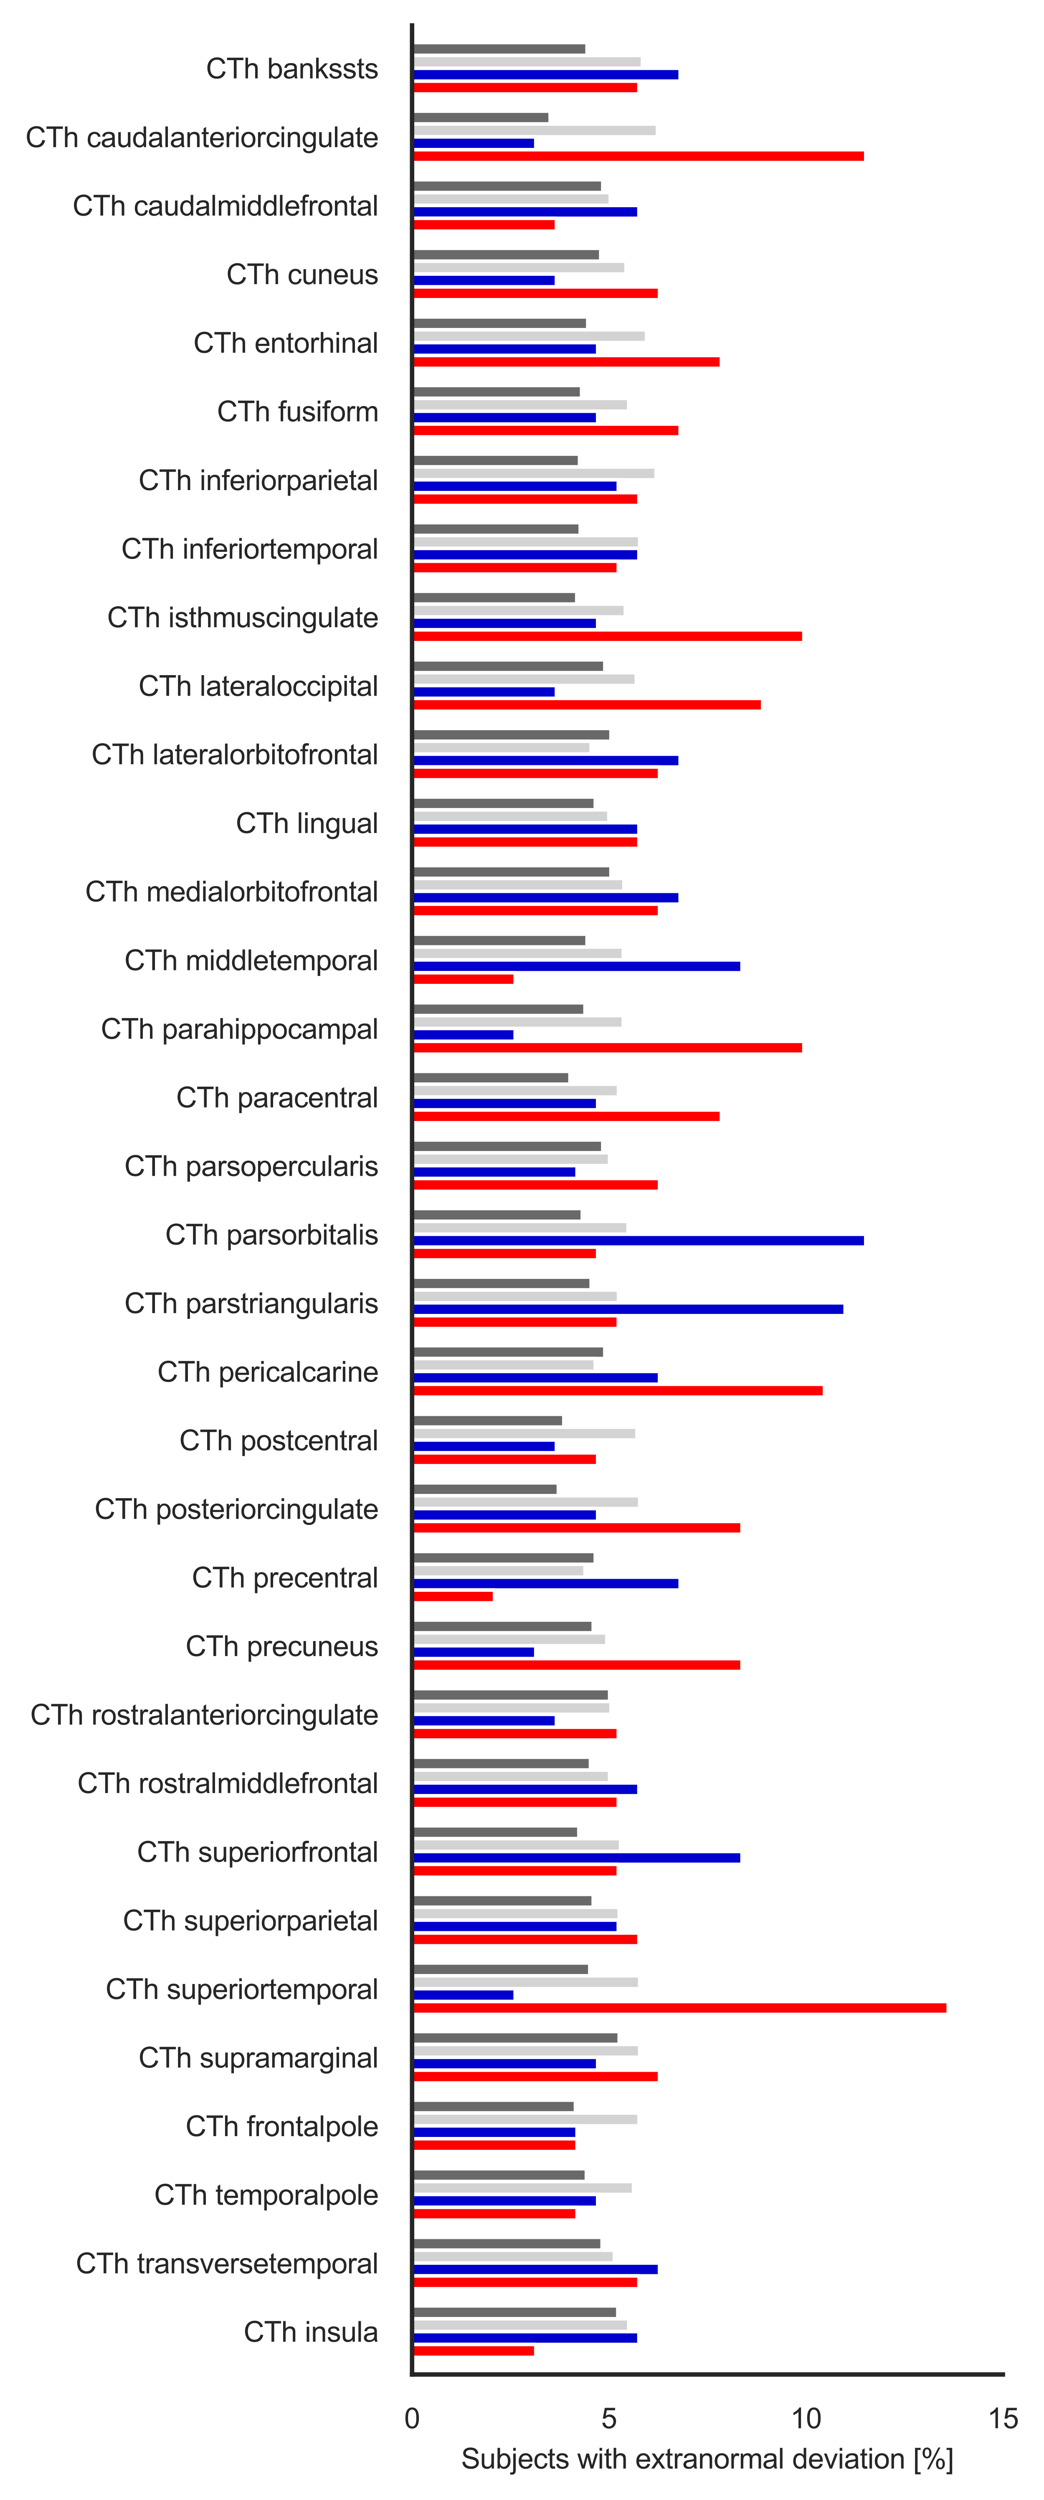 <?xml version="1.0" encoding="utf-8" standalone="no"?>
<!DOCTYPE svg PUBLIC "-//W3C//DTD SVG 1.1//EN"
  "http://www.w3.org/Graphics/SVG/1.1/DTD/svg11.dtd">
<svg xmlns:xlink="http://www.w3.org/1999/xlink" width="295.8pt" height="708.004pt" viewBox="0 0 295.8 708.004" xmlns="http://www.w3.org/2000/svg" version="1.1">
 <defs>
  <style type="text/css">*{stroke-linejoin: round; stroke-linecap: butt}</style>
 </defs>
 <g id="figure_1">
  <g id="patch_1">
   <path d="M 0 708.004 
L 295.8 708.004 
L 295.8 0 
L 0 0 
z
" style="fill: #ffffff"/>
  </g>
  <g id="axes_1">
   <g id="patch_2">
    <path d="M 116.751 672.48 
L 284.151 672.48 
L 284.151 7.2 
L 116.751 7.2 
z
" style="fill: #ffffff"/>
   </g>
   <g id="matplotlib.axis_1">
    <g id="xtick_1">
     <g id="text_1">
      <!-- 0 -->
      <g style="fill: #262626" transform="translate(114.527 687.706) scale(0.08 -0.08)">
       <defs>
        <path id="ArialMT-30" d="M 266 2259 
Q 266 3072 433 3567 
Q 600 4063 929 4331 
Q 1259 4600 1759 4600 
Q 2128 4600 2406 4451 
Q 2684 4303 2865 4023 
Q 3047 3744 3150 3342 
Q 3253 2941 3253 2259 
Q 3253 1453 3087 958 
Q 2922 463 2592 192 
Q 2263 -78 1759 -78 
Q 1097 -78 719 397 
Q 266 969 266 2259 
z
M 844 2259 
Q 844 1131 1108 757 
Q 1372 384 1759 384 
Q 2147 384 2411 759 
Q 2675 1134 2675 2259 
Q 2675 3391 2411 3762 
Q 2147 4134 1753 4134 
Q 1366 4134 1134 3806 
Q 844 3388 844 2259 
z
" transform="scale(0.016)"/>
       </defs>
       <use xlink:href="#ArialMT-30"/>
      </g>
     </g>
    </g>
    <g id="xtick_2">
     <g id="text_2">
      <!-- 5 -->
      <g style="fill: #262626" transform="translate(170.327 687.706) scale(0.08 -0.08)">
       <defs>
        <path id="ArialMT-35" d="M 266 1200 
L 856 1250 
Q 922 819 1161 601 
Q 1400 384 1738 384 
Q 2144 384 2425 690 
Q 2706 997 2706 1503 
Q 2706 1984 2436 2262 
Q 2166 2541 1728 2541 
Q 1456 2541 1237 2417 
Q 1019 2294 894 2097 
L 366 2166 
L 809 4519 
L 3088 4519 
L 3088 3981 
L 1259 3981 
L 1013 2750 
Q 1425 3038 1878 3038 
Q 2478 3038 2890 2622 
Q 3303 2206 3303 1553 
Q 3303 931 2941 478 
Q 2500 -78 1738 -78 
Q 1113 -78 717 272 
Q 322 622 266 1200 
z
" transform="scale(0.016)"/>
       </defs>
       <use xlink:href="#ArialMT-35"/>
      </g>
     </g>
    </g>
    <g id="xtick_3">
     <g id="text_3">
      <!-- 10 -->
      <g style="fill: #262626" transform="translate(223.903 687.706) scale(0.08 -0.08)">
       <defs>
        <path id="ArialMT-31" d="M 2384 0 
L 1822 0 
L 1822 3584 
Q 1619 3391 1289 3197 
Q 959 3003 697 2906 
L 697 3450 
Q 1169 3672 1522 3987 
Q 1875 4303 2022 4600 
L 2384 4600 
L 2384 0 
z
" transform="scale(0.016)"/>
       </defs>
       <use xlink:href="#ArialMT-31"/>
       <use xlink:href="#ArialMT-30" x="55.615"/>
      </g>
     </g>
    </g>
    <g id="xtick_4">
     <g id="text_4">
      <!-- 15 -->
      <g style="fill: #262626" transform="translate(279.702 687.706) scale(0.08 -0.08)">
       <use xlink:href="#ArialMT-31"/>
       <use xlink:href="#ArialMT-35" x="55.615"/>
      </g>
     </g>
    </g>
    <g id="text_5">
     <!-- Subjects with extranormal deviation [%] -->
     <g style="fill: #262626" transform="translate(130.644 699.12) scale(0.08 -0.08)">
      <defs>
       <path id="ArialMT-53" d="M 288 1472 
L 859 1522 
Q 900 1178 1048 958 
Q 1197 738 1509 602 
Q 1822 466 2213 466 
Q 2559 466 2825 569 
Q 3091 672 3220 851 
Q 3350 1031 3350 1244 
Q 3350 1459 3225 1620 
Q 3100 1781 2813 1891 
Q 2628 1963 1997 2114 
Q 1366 2266 1113 2400 
Q 784 2572 623 2826 
Q 463 3081 463 3397 
Q 463 3744 659 4045 
Q 856 4347 1234 4503 
Q 1613 4659 2075 4659 
Q 2584 4659 2973 4495 
Q 3363 4331 3572 4012 
Q 3781 3694 3797 3291 
L 3216 3247 
Q 3169 3681 2898 3903 
Q 2628 4125 2100 4125 
Q 1550 4125 1298 3923 
Q 1047 3722 1047 3438 
Q 1047 3191 1225 3031 
Q 1400 2872 2139 2705 
Q 2878 2538 3153 2413 
Q 3553 2228 3743 1945 
Q 3934 1663 3934 1294 
Q 3934 928 3725 604 
Q 3516 281 3123 101 
Q 2731 -78 2241 -78 
Q 1619 -78 1198 103 
Q 778 284 539 648 
Q 300 1013 288 1472 
z
" transform="scale(0.016)"/>
       <path id="ArialMT-75" d="M 2597 0 
L 2597 488 
Q 2209 -75 1544 -75 
Q 1250 -75 995 37 
Q 741 150 617 320 
Q 494 491 444 738 
Q 409 903 409 1263 
L 409 3319 
L 972 3319 
L 972 1478 
Q 972 1038 1006 884 
Q 1059 663 1231 536 
Q 1403 409 1656 409 
Q 1909 409 2131 539 
Q 2353 669 2445 892 
Q 2538 1116 2538 1541 
L 2538 3319 
L 3100 3319 
L 3100 0 
L 2597 0 
z
" transform="scale(0.016)"/>
       <path id="ArialMT-62" d="M 941 0 
L 419 0 
L 419 4581 
L 981 4581 
L 981 2947 
Q 1338 3394 1891 3394 
Q 2197 3394 2470 3270 
Q 2744 3147 2920 2923 
Q 3097 2700 3197 2384 
Q 3297 2069 3297 1709 
Q 3297 856 2875 390 
Q 2453 -75 1863 -75 
Q 1275 -75 941 416 
L 941 0 
z
M 934 1684 
Q 934 1088 1097 822 
Q 1363 388 1816 388 
Q 2184 388 2453 708 
Q 2722 1028 2722 1663 
Q 2722 2313 2464 2622 
Q 2206 2931 1841 2931 
Q 1472 2931 1203 2611 
Q 934 2291 934 1684 
z
" transform="scale(0.016)"/>
       <path id="ArialMT-6a" d="M 419 3928 
L 419 4581 
L 981 4581 
L 981 3928 
L 419 3928 
z
M -294 -1288 
L -188 -809 
Q -19 -853 78 -853 
Q 250 -853 334 -739 
Q 419 -625 419 -169 
L 419 3319 
L 981 3319 
L 981 -181 
Q 981 -794 822 -1034 
Q 619 -1347 147 -1347 
Q -81 -1347 -294 -1288 
z
" transform="scale(0.016)"/>
       <path id="ArialMT-65" d="M 2694 1069 
L 3275 997 
Q 3138 488 2766 206 
Q 2394 -75 1816 -75 
Q 1088 -75 661 373 
Q 234 822 234 1631 
Q 234 2469 665 2931 
Q 1097 3394 1784 3394 
Q 2450 3394 2872 2941 
Q 3294 2488 3294 1666 
Q 3294 1616 3291 1516 
L 816 1516 
Q 847 969 1125 678 
Q 1403 388 1819 388 
Q 2128 388 2347 550 
Q 2566 713 2694 1069 
z
M 847 1978 
L 2700 1978 
Q 2663 2397 2488 2606 
Q 2219 2931 1791 2931 
Q 1403 2931 1139 2672 
Q 875 2413 847 1978 
z
" transform="scale(0.016)"/>
       <path id="ArialMT-63" d="M 2588 1216 
L 3141 1144 
Q 3050 572 2676 248 
Q 2303 -75 1759 -75 
Q 1078 -75 664 370 
Q 250 816 250 1647 
Q 250 2184 428 2587 
Q 606 2991 970 3192 
Q 1334 3394 1763 3394 
Q 2303 3394 2647 3120 
Q 2991 2847 3088 2344 
L 2541 2259 
Q 2463 2594 2264 2762 
Q 2066 2931 1784 2931 
Q 1359 2931 1093 2626 
Q 828 2322 828 1663 
Q 828 994 1084 691 
Q 1341 388 1753 388 
Q 2084 388 2306 591 
Q 2528 794 2588 1216 
z
" transform="scale(0.016)"/>
       <path id="ArialMT-74" d="M 1650 503 
L 1731 6 
Q 1494 -44 1306 -44 
Q 1000 -44 831 53 
Q 663 150 594 308 
Q 525 466 525 972 
L 525 2881 
L 113 2881 
L 113 3319 
L 525 3319 
L 525 4141 
L 1084 4478 
L 1084 3319 
L 1650 3319 
L 1650 2881 
L 1084 2881 
L 1084 941 
Q 1084 700 1114 631 
Q 1144 563 1211 522 
Q 1278 481 1403 481 
Q 1497 481 1650 503 
z
" transform="scale(0.016)"/>
       <path id="ArialMT-73" d="M 197 991 
L 753 1078 
Q 800 744 1014 566 
Q 1228 388 1613 388 
Q 2000 388 2187 545 
Q 2375 703 2375 916 
Q 2375 1106 2209 1216 
Q 2094 1291 1634 1406 
Q 1016 1563 777 1677 
Q 538 1791 414 1992 
Q 291 2194 291 2438 
Q 291 2659 392 2848 
Q 494 3038 669 3163 
Q 800 3259 1026 3326 
Q 1253 3394 1513 3394 
Q 1903 3394 2198 3281 
Q 2494 3169 2634 2976 
Q 2775 2784 2828 2463 
L 2278 2388 
Q 2241 2644 2061 2787 
Q 1881 2931 1553 2931 
Q 1166 2931 1000 2803 
Q 834 2675 834 2503 
Q 834 2394 903 2306 
Q 972 2216 1119 2156 
Q 1203 2125 1616 2013 
Q 2213 1853 2448 1751 
Q 2684 1650 2818 1456 
Q 2953 1263 2953 975 
Q 2953 694 2789 445 
Q 2625 197 2315 61 
Q 2006 -75 1616 -75 
Q 969 -75 630 194 
Q 291 463 197 991 
z
" transform="scale(0.016)"/>
       <path id="ArialMT-20" transform="scale(0.016)"/>
       <path id="ArialMT-77" d="M 1034 0 
L 19 3319 
L 600 3319 
L 1128 1403 
L 1325 691 
Q 1338 744 1497 1375 
L 2025 3319 
L 2603 3319 
L 3100 1394 
L 3266 759 
L 3456 1400 
L 4025 3319 
L 4572 3319 
L 3534 0 
L 2950 0 
L 2422 1988 
L 2294 2553 
L 1622 0 
L 1034 0 
z
" transform="scale(0.016)"/>
       <path id="ArialMT-69" d="M 425 3934 
L 425 4581 
L 988 4581 
L 988 3934 
L 425 3934 
z
M 425 0 
L 425 3319 
L 988 3319 
L 988 0 
L 425 0 
z
" transform="scale(0.016)"/>
       <path id="ArialMT-68" d="M 422 0 
L 422 4581 
L 984 4581 
L 984 2938 
Q 1378 3394 1978 3394 
Q 2347 3394 2619 3248 
Q 2891 3103 3008 2847 
Q 3125 2591 3125 2103 
L 3125 0 
L 2563 0 
L 2563 2103 
Q 2563 2525 2380 2717 
Q 2197 2909 1863 2909 
Q 1613 2909 1392 2779 
Q 1172 2650 1078 2428 
Q 984 2206 984 1816 
L 984 0 
L 422 0 
z
" transform="scale(0.016)"/>
       <path id="ArialMT-78" d="M 47 0 
L 1259 1725 
L 138 3319 
L 841 3319 
L 1350 2541 
Q 1494 2319 1581 2169 
Q 1719 2375 1834 2534 
L 2394 3319 
L 3066 3319 
L 1919 1756 
L 3153 0 
L 2463 0 
L 1781 1031 
L 1600 1309 
L 728 0 
L 47 0 
z
" transform="scale(0.016)"/>
       <path id="ArialMT-72" d="M 416 0 
L 416 3319 
L 922 3319 
L 922 2816 
Q 1116 3169 1280 3281 
Q 1444 3394 1641 3394 
Q 1925 3394 2219 3213 
L 2025 2691 
Q 1819 2813 1613 2813 
Q 1428 2813 1281 2702 
Q 1134 2591 1072 2394 
Q 978 2094 978 1738 
L 978 0 
L 416 0 
z
" transform="scale(0.016)"/>
       <path id="ArialMT-61" d="M 2588 409 
Q 2275 144 1986 34 
Q 1697 -75 1366 -75 
Q 819 -75 525 192 
Q 231 459 231 875 
Q 231 1119 342 1320 
Q 453 1522 633 1644 
Q 813 1766 1038 1828 
Q 1203 1872 1538 1913 
Q 2219 1994 2541 2106 
Q 2544 2222 2544 2253 
Q 2544 2597 2384 2738 
Q 2169 2928 1744 2928 
Q 1347 2928 1158 2789 
Q 969 2650 878 2297 
L 328 2372 
Q 403 2725 575 2942 
Q 747 3159 1072 3276 
Q 1397 3394 1825 3394 
Q 2250 3394 2515 3294 
Q 2781 3194 2906 3042 
Q 3031 2891 3081 2659 
Q 3109 2516 3109 2141 
L 3109 1391 
Q 3109 606 3145 398 
Q 3181 191 3288 0 
L 2700 0 
Q 2613 175 2588 409 
z
M 2541 1666 
Q 2234 1541 1622 1453 
Q 1275 1403 1131 1340 
Q 988 1278 909 1158 
Q 831 1038 831 891 
Q 831 666 1001 516 
Q 1172 366 1500 366 
Q 1825 366 2078 508 
Q 2331 650 2450 897 
Q 2541 1088 2541 1459 
L 2541 1666 
z
" transform="scale(0.016)"/>
       <path id="ArialMT-6e" d="M 422 0 
L 422 3319 
L 928 3319 
L 928 2847 
Q 1294 3394 1984 3394 
Q 2284 3394 2536 3286 
Q 2788 3178 2913 3003 
Q 3038 2828 3088 2588 
Q 3119 2431 3119 2041 
L 3119 0 
L 2556 0 
L 2556 2019 
Q 2556 2363 2490 2533 
Q 2425 2703 2258 2804 
Q 2091 2906 1866 2906 
Q 1506 2906 1245 2678 
Q 984 2450 984 1813 
L 984 0 
L 422 0 
z
" transform="scale(0.016)"/>
       <path id="ArialMT-6f" d="M 213 1659 
Q 213 2581 725 3025 
Q 1153 3394 1769 3394 
Q 2453 3394 2887 2945 
Q 3322 2497 3322 1706 
Q 3322 1066 3130 698 
Q 2938 331 2570 128 
Q 2203 -75 1769 -75 
Q 1072 -75 642 372 
Q 213 819 213 1659 
z
M 791 1659 
Q 791 1022 1069 705 
Q 1347 388 1769 388 
Q 2188 388 2466 706 
Q 2744 1025 2744 1678 
Q 2744 2294 2464 2611 
Q 2184 2928 1769 2928 
Q 1347 2928 1069 2612 
Q 791 2297 791 1659 
z
" transform="scale(0.016)"/>
       <path id="ArialMT-6d" d="M 422 0 
L 422 3319 
L 925 3319 
L 925 2853 
Q 1081 3097 1340 3245 
Q 1600 3394 1931 3394 
Q 2300 3394 2536 3241 
Q 2772 3088 2869 2813 
Q 3263 3394 3894 3394 
Q 4388 3394 4653 3120 
Q 4919 2847 4919 2278 
L 4919 0 
L 4359 0 
L 4359 2091 
Q 4359 2428 4304 2576 
Q 4250 2725 4106 2815 
Q 3963 2906 3769 2906 
Q 3419 2906 3187 2673 
Q 2956 2441 2956 1928 
L 2956 0 
L 2394 0 
L 2394 2156 
Q 2394 2531 2256 2718 
Q 2119 2906 1806 2906 
Q 1569 2906 1367 2781 
Q 1166 2656 1075 2415 
Q 984 2175 984 1722 
L 984 0 
L 422 0 
z
" transform="scale(0.016)"/>
       <path id="ArialMT-6c" d="M 409 0 
L 409 4581 
L 972 4581 
L 972 0 
L 409 0 
z
" transform="scale(0.016)"/>
       <path id="ArialMT-64" d="M 2575 0 
L 2575 419 
Q 2259 -75 1647 -75 
Q 1250 -75 917 144 
Q 584 363 401 755 
Q 219 1147 219 1656 
Q 219 2153 384 2558 
Q 550 2963 881 3178 
Q 1213 3394 1622 3394 
Q 1922 3394 2156 3267 
Q 2391 3141 2538 2938 
L 2538 4581 
L 3097 4581 
L 3097 0 
L 2575 0 
z
M 797 1656 
Q 797 1019 1065 703 
Q 1334 388 1700 388 
Q 2069 388 2326 689 
Q 2584 991 2584 1609 
Q 2584 2291 2321 2609 
Q 2059 2928 1675 2928 
Q 1300 2928 1048 2622 
Q 797 2316 797 1656 
z
" transform="scale(0.016)"/>
       <path id="ArialMT-76" d="M 1344 0 
L 81 3319 
L 675 3319 
L 1388 1331 
Q 1503 1009 1600 663 
Q 1675 925 1809 1294 
L 2547 3319 
L 3125 3319 
L 1869 0 
L 1344 0 
z
" transform="scale(0.016)"/>
       <path id="ArialMT-5b" d="M 434 -1272 
L 434 4581 
L 1675 4581 
L 1675 4116 
L 997 4116 
L 997 -806 
L 1675 -806 
L 1675 -1272 
L 434 -1272 
z
" transform="scale(0.016)"/>
       <path id="ArialMT-25" d="M 372 3481 
Q 372 3972 619 4315 
Q 866 4659 1334 4659 
Q 1766 4659 2048 4351 
Q 2331 4044 2331 3447 
Q 2331 2866 2045 2552 
Q 1759 2238 1341 2238 
Q 925 2238 648 2547 
Q 372 2856 372 3481 
z
M 1350 4272 
Q 1141 4272 1002 4090 
Q 863 3909 863 3425 
Q 863 2984 1003 2804 
Q 1144 2625 1350 2625 
Q 1563 2625 1702 2806 
Q 1841 2988 1841 3469 
Q 1841 3913 1700 4092 
Q 1559 4272 1350 4272 
z
M 1353 -169 
L 3859 4659 
L 4316 4659 
L 1819 -169 
L 1353 -169 
z
M 3334 1075 
Q 3334 1569 3581 1911 
Q 3828 2253 4300 2253 
Q 4731 2253 5014 1945 
Q 5297 1638 5297 1041 
Q 5297 459 5011 145 
Q 4725 -169 4303 -169 
Q 3888 -169 3611 142 
Q 3334 453 3334 1075 
z
M 4316 1866 
Q 4103 1866 3964 1684 
Q 3825 1503 3825 1019 
Q 3825 581 3965 400 
Q 4106 219 4313 219 
Q 4528 219 4667 400 
Q 4806 581 4806 1063 
Q 4806 1506 4665 1686 
Q 4525 1866 4316 1866 
z
" transform="scale(0.016)"/>
       <path id="ArialMT-5d" d="M 1363 -1272 
L 122 -1272 
L 122 -806 
L 800 -806 
L 800 4116 
L 122 4116 
L 122 4581 
L 1363 4581 
L 1363 -1272 
z
" transform="scale(0.016)"/>
      </defs>
      <use xlink:href="#ArialMT-53"/>
      <use xlink:href="#ArialMT-75" x="66.699"/>
      <use xlink:href="#ArialMT-62" x="122.314"/>
      <use xlink:href="#ArialMT-6a" x="177.93"/>
      <use xlink:href="#ArialMT-65" x="200.146"/>
      <use xlink:href="#ArialMT-63" x="255.762"/>
      <use xlink:href="#ArialMT-74" x="305.762"/>
      <use xlink:href="#ArialMT-73" x="333.545"/>
      <use xlink:href="#ArialMT-20" x="383.545"/>
      <use xlink:href="#ArialMT-77" x="411.328"/>
      <use xlink:href="#ArialMT-69" x="483.545"/>
      <use xlink:href="#ArialMT-74" x="505.762"/>
      <use xlink:href="#ArialMT-68" x="533.545"/>
      <use xlink:href="#ArialMT-20" x="589.16"/>
      <use xlink:href="#ArialMT-65" x="616.943"/>
      <use xlink:href="#ArialMT-78" x="672.559"/>
      <use xlink:href="#ArialMT-74" x="722.559"/>
      <use xlink:href="#ArialMT-72" x="750.342"/>
      <use xlink:href="#ArialMT-61" x="783.643"/>
      <use xlink:href="#ArialMT-6e" x="839.258"/>
      <use xlink:href="#ArialMT-6f" x="894.873"/>
      <use xlink:href="#ArialMT-72" x="950.488"/>
      <use xlink:href="#ArialMT-6d" x="983.789"/>
      <use xlink:href="#ArialMT-61" x="1067.09"/>
      <use xlink:href="#ArialMT-6c" x="1122.705"/>
      <use xlink:href="#ArialMT-20" x="1144.922"/>
      <use xlink:href="#ArialMT-64" x="1172.705"/>
      <use xlink:href="#ArialMT-65" x="1228.32"/>
      <use xlink:href="#ArialMT-76" x="1283.936"/>
      <use xlink:href="#ArialMT-69" x="1333.936"/>
      <use xlink:href="#ArialMT-61" x="1356.152"/>
      <use xlink:href="#ArialMT-74" x="1411.768"/>
      <use xlink:href="#ArialMT-69" x="1439.551"/>
      <use xlink:href="#ArialMT-6f" x="1461.768"/>
      <use xlink:href="#ArialMT-6e" x="1517.383"/>
      <use xlink:href="#ArialMT-20" x="1572.998"/>
      <use xlink:href="#ArialMT-5b" x="1600.781"/>
      <use xlink:href="#ArialMT-25" x="1628.564"/>
      <use xlink:href="#ArialMT-5d" x="1717.48"/>
     </g>
    </g>
   </g>
   <g id="matplotlib.axis_2">
    <g id="ytick_1">
     <g id="text_6">
      <!-- CTh bankssts -->
      <g style="fill: #262626" transform="translate(58.347 22.203) scale(0.08 -0.08)">
       <defs>
        <path id="ArialMT-43" d="M 3763 1606 
L 4369 1453 
Q 4178 706 3683 314 
Q 3188 -78 2472 -78 
Q 1731 -78 1267 223 
Q 803 525 561 1097 
Q 319 1669 319 2325 
Q 319 3041 592 3573 
Q 866 4106 1370 4382 
Q 1875 4659 2481 4659 
Q 3169 4659 3637 4309 
Q 4106 3959 4291 3325 
L 3694 3184 
Q 3534 3684 3231 3912 
Q 2928 4141 2469 4141 
Q 1941 4141 1586 3887 
Q 1231 3634 1087 3207 
Q 944 2781 944 2328 
Q 944 1744 1114 1308 
Q 1284 872 1643 656 
Q 2003 441 2422 441 
Q 2931 441 3284 734 
Q 3638 1028 3763 1606 
z
" transform="scale(0.016)"/>
        <path id="ArialMT-54" d="M 1659 0 
L 1659 4041 
L 150 4041 
L 150 4581 
L 3781 4581 
L 3781 4041 
L 2266 4041 
L 2266 0 
L 1659 0 
z
" transform="scale(0.016)"/>
        <path id="ArialMT-6b" d="M 425 0 
L 425 4581 
L 988 4581 
L 988 1969 
L 2319 3319 
L 3047 3319 
L 1778 2088 
L 3175 0 
L 2481 0 
L 1384 1697 
L 988 1316 
L 988 0 
L 425 0 
z
" transform="scale(0.016)"/>
       </defs>
       <use xlink:href="#ArialMT-43"/>
       <use xlink:href="#ArialMT-54" x="72.217"/>
       <use xlink:href="#ArialMT-68" x="133.301"/>
       <use xlink:href="#ArialMT-20" x="188.916"/>
       <use xlink:href="#ArialMT-62" x="216.699"/>
       <use xlink:href="#ArialMT-61" x="272.314"/>
       <use xlink:href="#ArialMT-6e" x="327.93"/>
       <use xlink:href="#ArialMT-6b" x="383.545"/>
       <use xlink:href="#ArialMT-73" x="433.545"/>
       <use xlink:href="#ArialMT-73" x="483.545"/>
       <use xlink:href="#ArialMT-74" x="533.545"/>
       <use xlink:href="#ArialMT-73" x="561.328"/>
      </g>
     </g>
    </g>
    <g id="ytick_2">
     <g id="text_7">
      <!-- CTh caudalanteriorcingulate -->
      <g style="fill: #262626" transform="translate(7.2 41.676) scale(0.08 -0.08)">
       <defs>
        <path id="ArialMT-67" d="M 319 -275 
L 866 -356 
Q 900 -609 1056 -725 
Q 1266 -881 1628 -881 
Q 2019 -881 2231 -725 
Q 2444 -569 2519 -288 
Q 2563 -116 2559 434 
Q 2191 0 1641 0 
Q 956 0 581 494 
Q 206 988 206 1678 
Q 206 2153 378 2554 
Q 550 2956 876 3175 
Q 1203 3394 1644 3394 
Q 2231 3394 2613 2919 
L 2613 3319 
L 3131 3319 
L 3131 450 
Q 3131 -325 2973 -648 
Q 2816 -972 2473 -1159 
Q 2131 -1347 1631 -1347 
Q 1038 -1347 672 -1080 
Q 306 -813 319 -275 
z
M 784 1719 
Q 784 1066 1043 766 
Q 1303 466 1694 466 
Q 2081 466 2343 764 
Q 2606 1063 2606 1700 
Q 2606 2309 2336 2618 
Q 2066 2928 1684 2928 
Q 1309 2928 1046 2623 
Q 784 2319 784 1719 
z
" transform="scale(0.016)"/>
       </defs>
       <use xlink:href="#ArialMT-43"/>
       <use xlink:href="#ArialMT-54" x="72.217"/>
       <use xlink:href="#ArialMT-68" x="133.301"/>
       <use xlink:href="#ArialMT-20" x="188.916"/>
       <use xlink:href="#ArialMT-63" x="216.699"/>
       <use xlink:href="#ArialMT-61" x="266.699"/>
       <use xlink:href="#ArialMT-75" x="322.314"/>
       <use xlink:href="#ArialMT-64" x="377.93"/>
       <use xlink:href="#ArialMT-61" x="433.545"/>
       <use xlink:href="#ArialMT-6c" x="489.16"/>
       <use xlink:href="#ArialMT-61" x="511.377"/>
       <use xlink:href="#ArialMT-6e" x="566.992"/>
       <use xlink:href="#ArialMT-74" x="622.607"/>
       <use xlink:href="#ArialMT-65" x="650.391"/>
       <use xlink:href="#ArialMT-72" x="706.006"/>
       <use xlink:href="#ArialMT-69" x="739.307"/>
       <use xlink:href="#ArialMT-6f" x="761.523"/>
       <use xlink:href="#ArialMT-72" x="817.139"/>
       <use xlink:href="#ArialMT-63" x="850.439"/>
       <use xlink:href="#ArialMT-69" x="900.439"/>
       <use xlink:href="#ArialMT-6e" x="922.656"/>
       <use xlink:href="#ArialMT-67" x="978.271"/>
       <use xlink:href="#ArialMT-75" x="1033.887"/>
       <use xlink:href="#ArialMT-6c" x="1089.502"/>
       <use xlink:href="#ArialMT-61" x="1111.719"/>
       <use xlink:href="#ArialMT-74" x="1167.334"/>
       <use xlink:href="#ArialMT-65" x="1195.117"/>
      </g>
     </g>
    </g>
    <g id="ytick_3">
     <g id="text_8">
      <!-- CTh caudalmiddlefrontal -->
      <g style="fill: #262626" transform="translate(20.546 61.052) scale(0.08 -0.08)">
       <defs>
        <path id="ArialMT-66" d="M 556 0 
L 556 2881 
L 59 2881 
L 59 3319 
L 556 3319 
L 556 3672 
Q 556 4006 616 4169 
Q 697 4388 901 4523 
Q 1106 4659 1475 4659 
Q 1713 4659 2000 4603 
L 1916 4113 
Q 1741 4144 1584 4144 
Q 1328 4144 1222 4034 
Q 1116 3925 1116 3625 
L 1116 3319 
L 1763 3319 
L 1763 2881 
L 1116 2881 
L 1116 0 
L 556 0 
z
" transform="scale(0.016)"/>
       </defs>
       <use xlink:href="#ArialMT-43"/>
       <use xlink:href="#ArialMT-54" x="72.217"/>
       <use xlink:href="#ArialMT-68" x="133.301"/>
       <use xlink:href="#ArialMT-20" x="188.916"/>
       <use xlink:href="#ArialMT-63" x="216.699"/>
       <use xlink:href="#ArialMT-61" x="266.699"/>
       <use xlink:href="#ArialMT-75" x="322.314"/>
       <use xlink:href="#ArialMT-64" x="377.93"/>
       <use xlink:href="#ArialMT-61" x="433.545"/>
       <use xlink:href="#ArialMT-6c" x="489.16"/>
       <use xlink:href="#ArialMT-6d" x="511.377"/>
       <use xlink:href="#ArialMT-69" x="594.678"/>
       <use xlink:href="#ArialMT-64" x="616.895"/>
       <use xlink:href="#ArialMT-64" x="672.51"/>
       <use xlink:href="#ArialMT-6c" x="728.125"/>
       <use xlink:href="#ArialMT-65" x="750.342"/>
       <use xlink:href="#ArialMT-66" x="805.957"/>
       <use xlink:href="#ArialMT-72" x="833.74"/>
       <use xlink:href="#ArialMT-6f" x="867.041"/>
       <use xlink:href="#ArialMT-6e" x="922.656"/>
       <use xlink:href="#ArialMT-74" x="978.271"/>
       <use xlink:href="#ArialMT-61" x="1006.055"/>
       <use xlink:href="#ArialMT-6c" x="1061.67"/>
      </g>
     </g>
    </g>
    <g id="ytick_4">
     <g id="text_9">
      <!-- CTh cuneus -->
      <g style="fill: #262626" transform="translate(64.121 80.476) scale(0.08 -0.08)">
       <use xlink:href="#ArialMT-43"/>
       <use xlink:href="#ArialMT-54" x="72.217"/>
       <use xlink:href="#ArialMT-68" x="133.301"/>
       <use xlink:href="#ArialMT-20" x="188.916"/>
       <use xlink:href="#ArialMT-63" x="216.699"/>
       <use xlink:href="#ArialMT-75" x="266.699"/>
       <use xlink:href="#ArialMT-6e" x="322.314"/>
       <use xlink:href="#ArialMT-65" x="377.93"/>
       <use xlink:href="#ArialMT-75" x="433.545"/>
       <use xlink:href="#ArialMT-73" x="489.16"/>
      </g>
     </g>
    </g>
    <g id="ytick_5">
     <g id="text_10">
      <!-- CTh entorhinal -->
      <g style="fill: #262626" transform="translate(54.782 99.9) scale(0.08 -0.08)">
       <use xlink:href="#ArialMT-43"/>
       <use xlink:href="#ArialMT-54" x="72.217"/>
       <use xlink:href="#ArialMT-68" x="133.301"/>
       <use xlink:href="#ArialMT-20" x="188.916"/>
       <use xlink:href="#ArialMT-65" x="216.699"/>
       <use xlink:href="#ArialMT-6e" x="272.314"/>
       <use xlink:href="#ArialMT-74" x="327.93"/>
       <use xlink:href="#ArialMT-6f" x="355.713"/>
       <use xlink:href="#ArialMT-72" x="411.328"/>
       <use xlink:href="#ArialMT-68" x="444.629"/>
       <use xlink:href="#ArialMT-69" x="500.244"/>
       <use xlink:href="#ArialMT-6e" x="522.461"/>
       <use xlink:href="#ArialMT-61" x="578.076"/>
       <use xlink:href="#ArialMT-6c" x="633.691"/>
      </g>
     </g>
    </g>
    <g id="ytick_6">
     <g id="text_11">
      <!-- CTh fusiform -->
      <g style="fill: #262626" transform="translate(61.469 119.324) scale(0.08 -0.08)">
       <use xlink:href="#ArialMT-43"/>
       <use xlink:href="#ArialMT-54" x="72.217"/>
       <use xlink:href="#ArialMT-68" x="133.301"/>
       <use xlink:href="#ArialMT-20" x="188.916"/>
       <use xlink:href="#ArialMT-66" x="216.699"/>
       <use xlink:href="#ArialMT-75" x="244.482"/>
       <use xlink:href="#ArialMT-73" x="300.098"/>
       <use xlink:href="#ArialMT-69" x="350.098"/>
       <use xlink:href="#ArialMT-66" x="372.314"/>
       <use xlink:href="#ArialMT-6f" x="400.098"/>
       <use xlink:href="#ArialMT-72" x="455.713"/>
       <use xlink:href="#ArialMT-6d" x="489.014"/>
      </g>
     </g>
    </g>
    <g id="ytick_7">
     <g id="text_12">
      <!-- CTh inferiorparietal -->
      <g style="fill: #262626" transform="translate(39.229 138.797) scale(0.08 -0.08)">
       <defs>
        <path id="ArialMT-70" d="M 422 -1272 
L 422 3319 
L 934 3319 
L 934 2888 
Q 1116 3141 1344 3267 
Q 1572 3394 1897 3394 
Q 2322 3394 2647 3175 
Q 2972 2956 3137 2557 
Q 3303 2159 3303 1684 
Q 3303 1175 3120 767 
Q 2938 359 2589 142 
Q 2241 -75 1856 -75 
Q 1575 -75 1351 44 
Q 1128 163 984 344 
L 984 -1272 
L 422 -1272 
z
M 931 1641 
Q 931 1000 1190 694 
Q 1450 388 1819 388 
Q 2194 388 2461 705 
Q 2728 1022 2728 1688 
Q 2728 2322 2467 2637 
Q 2206 2953 1844 2953 
Q 1484 2953 1207 2617 
Q 931 2281 931 1641 
z
" transform="scale(0.016)"/>
       </defs>
       <use xlink:href="#ArialMT-43"/>
       <use xlink:href="#ArialMT-54" x="72.217"/>
       <use xlink:href="#ArialMT-68" x="133.301"/>
       <use xlink:href="#ArialMT-20" x="188.916"/>
       <use xlink:href="#ArialMT-69" x="216.699"/>
       <use xlink:href="#ArialMT-6e" x="238.916"/>
       <use xlink:href="#ArialMT-66" x="294.531"/>
       <use xlink:href="#ArialMT-65" x="322.314"/>
       <use xlink:href="#ArialMT-72" x="377.93"/>
       <use xlink:href="#ArialMT-69" x="411.23"/>
       <use xlink:href="#ArialMT-6f" x="433.447"/>
       <use xlink:href="#ArialMT-72" x="489.062"/>
       <use xlink:href="#ArialMT-70" x="522.363"/>
       <use xlink:href="#ArialMT-61" x="577.979"/>
       <use xlink:href="#ArialMT-72" x="633.594"/>
       <use xlink:href="#ArialMT-69" x="666.895"/>
       <use xlink:href="#ArialMT-65" x="689.111"/>
       <use xlink:href="#ArialMT-74" x="744.727"/>
       <use xlink:href="#ArialMT-61" x="772.51"/>
       <use xlink:href="#ArialMT-6c" x="828.125"/>
      </g>
     </g>
    </g>
    <g id="ytick_8">
     <g id="text_13">
      <!-- CTh inferiortemporal -->
      <g style="fill: #262626" transform="translate(34.343 158.222) scale(0.08 -0.08)">
       <use xlink:href="#ArialMT-43"/>
       <use xlink:href="#ArialMT-54" x="72.217"/>
       <use xlink:href="#ArialMT-68" x="133.301"/>
       <use xlink:href="#ArialMT-20" x="188.916"/>
       <use xlink:href="#ArialMT-69" x="216.699"/>
       <use xlink:href="#ArialMT-6e" x="238.916"/>
       <use xlink:href="#ArialMT-66" x="294.531"/>
       <use xlink:href="#ArialMT-65" x="322.314"/>
       <use xlink:href="#ArialMT-72" x="377.93"/>
       <use xlink:href="#ArialMT-69" x="411.23"/>
       <use xlink:href="#ArialMT-6f" x="433.447"/>
       <use xlink:href="#ArialMT-72" x="489.062"/>
       <use xlink:href="#ArialMT-74" x="522.363"/>
       <use xlink:href="#ArialMT-65" x="550.146"/>
       <use xlink:href="#ArialMT-6d" x="605.762"/>
       <use xlink:href="#ArialMT-70" x="689.062"/>
       <use xlink:href="#ArialMT-6f" x="744.678"/>
       <use xlink:href="#ArialMT-72" x="800.293"/>
       <use xlink:href="#ArialMT-61" x="833.594"/>
       <use xlink:href="#ArialMT-6c" x="889.209"/>
      </g>
     </g>
    </g>
    <g id="ytick_9">
     <g id="text_14">
      <!-- CTh isthmuscingulate -->
      <g style="fill: #262626" transform="translate(30.334 177.646) scale(0.08 -0.08)">
       <use xlink:href="#ArialMT-43"/>
       <use xlink:href="#ArialMT-54" x="72.217"/>
       <use xlink:href="#ArialMT-68" x="133.301"/>
       <use xlink:href="#ArialMT-20" x="188.916"/>
       <use xlink:href="#ArialMT-69" x="216.699"/>
       <use xlink:href="#ArialMT-73" x="238.916"/>
       <use xlink:href="#ArialMT-74" x="288.916"/>
       <use xlink:href="#ArialMT-68" x="316.699"/>
       <use xlink:href="#ArialMT-6d" x="372.314"/>
       <use xlink:href="#ArialMT-75" x="455.615"/>
       <use xlink:href="#ArialMT-73" x="511.23"/>
       <use xlink:href="#ArialMT-63" x="561.23"/>
       <use xlink:href="#ArialMT-69" x="611.23"/>
       <use xlink:href="#ArialMT-6e" x="633.447"/>
       <use xlink:href="#ArialMT-67" x="689.062"/>
       <use xlink:href="#ArialMT-75" x="744.678"/>
       <use xlink:href="#ArialMT-6c" x="800.293"/>
       <use xlink:href="#ArialMT-61" x="822.51"/>
       <use xlink:href="#ArialMT-74" x="878.125"/>
       <use xlink:href="#ArialMT-65" x="905.908"/>
      </g>
     </g>
    </g>
    <g id="ytick_10">
     <g id="text_15">
      <!-- CTh lateraloccipital -->
      <g style="fill: #262626" transform="translate(39.227 197.07) scale(0.08 -0.08)">
       <use xlink:href="#ArialMT-43"/>
       <use xlink:href="#ArialMT-54" x="72.217"/>
       <use xlink:href="#ArialMT-68" x="133.301"/>
       <use xlink:href="#ArialMT-20" x="188.916"/>
       <use xlink:href="#ArialMT-6c" x="216.699"/>
       <use xlink:href="#ArialMT-61" x="238.916"/>
       <use xlink:href="#ArialMT-74" x="294.531"/>
       <use xlink:href="#ArialMT-65" x="322.314"/>
       <use xlink:href="#ArialMT-72" x="377.93"/>
       <use xlink:href="#ArialMT-61" x="411.23"/>
       <use xlink:href="#ArialMT-6c" x="466.846"/>
       <use xlink:href="#ArialMT-6f" x="489.062"/>
       <use xlink:href="#ArialMT-63" x="544.678"/>
       <use xlink:href="#ArialMT-63" x="594.678"/>
       <use xlink:href="#ArialMT-69" x="644.678"/>
       <use xlink:href="#ArialMT-70" x="666.895"/>
       <use xlink:href="#ArialMT-69" x="722.51"/>
       <use xlink:href="#ArialMT-74" x="744.727"/>
       <use xlink:href="#ArialMT-61" x="772.51"/>
       <use xlink:href="#ArialMT-6c" x="828.125"/>
      </g>
     </g>
    </g>
    <g id="ytick_11">
     <g id="text_16">
      <!-- CTh lateralorbitofrontal -->
      <g style="fill: #262626" transform="translate(25.886 216.446) scale(0.08 -0.08)">
       <use xlink:href="#ArialMT-43"/>
       <use xlink:href="#ArialMT-54" x="72.217"/>
       <use xlink:href="#ArialMT-68" x="133.301"/>
       <use xlink:href="#ArialMT-20" x="188.916"/>
       <use xlink:href="#ArialMT-6c" x="216.699"/>
       <use xlink:href="#ArialMT-61" x="238.916"/>
       <use xlink:href="#ArialMT-74" x="294.531"/>
       <use xlink:href="#ArialMT-65" x="322.314"/>
       <use xlink:href="#ArialMT-72" x="377.93"/>
       <use xlink:href="#ArialMT-61" x="411.23"/>
       <use xlink:href="#ArialMT-6c" x="466.846"/>
       <use xlink:href="#ArialMT-6f" x="489.062"/>
       <use xlink:href="#ArialMT-72" x="544.678"/>
       <use xlink:href="#ArialMT-62" x="577.979"/>
       <use xlink:href="#ArialMT-69" x="633.594"/>
       <use xlink:href="#ArialMT-74" x="655.811"/>
       <use xlink:href="#ArialMT-6f" x="683.594"/>
       <use xlink:href="#ArialMT-66" x="739.209"/>
       <use xlink:href="#ArialMT-72" x="766.992"/>
       <use xlink:href="#ArialMT-6f" x="800.293"/>
       <use xlink:href="#ArialMT-6e" x="855.908"/>
       <use xlink:href="#ArialMT-74" x="911.523"/>
       <use xlink:href="#ArialMT-61" x="939.307"/>
       <use xlink:href="#ArialMT-6c" x="994.922"/>
      </g>
     </g>
    </g>
    <g id="ytick_12">
     <g id="text_17">
      <!-- CTh lingual -->
      <g style="fill: #262626" transform="translate(66.789 235.919) scale(0.08 -0.08)">
       <use xlink:href="#ArialMT-43"/>
       <use xlink:href="#ArialMT-54" x="72.217"/>
       <use xlink:href="#ArialMT-68" x="133.301"/>
       <use xlink:href="#ArialMT-20" x="188.916"/>
       <use xlink:href="#ArialMT-6c" x="216.699"/>
       <use xlink:href="#ArialMT-69" x="238.916"/>
       <use xlink:href="#ArialMT-6e" x="261.133"/>
       <use xlink:href="#ArialMT-67" x="316.748"/>
       <use xlink:href="#ArialMT-75" x="372.363"/>
       <use xlink:href="#ArialMT-61" x="427.979"/>
       <use xlink:href="#ArialMT-6c" x="483.594"/>
      </g>
     </g>
    </g>
    <g id="ytick_13">
     <g id="text_18">
      <!-- CTh medialorbitofrontal -->
      <g style="fill: #262626" transform="translate(24.109 255.294) scale(0.08 -0.08)">
       <use xlink:href="#ArialMT-43"/>
       <use xlink:href="#ArialMT-54" x="72.217"/>
       <use xlink:href="#ArialMT-68" x="133.301"/>
       <use xlink:href="#ArialMT-20" x="188.916"/>
       <use xlink:href="#ArialMT-6d" x="216.699"/>
       <use xlink:href="#ArialMT-65" x="300"/>
       <use xlink:href="#ArialMT-64" x="355.615"/>
       <use xlink:href="#ArialMT-69" x="411.23"/>
       <use xlink:href="#ArialMT-61" x="433.447"/>
       <use xlink:href="#ArialMT-6c" x="489.062"/>
       <use xlink:href="#ArialMT-6f" x="511.279"/>
       <use xlink:href="#ArialMT-72" x="566.895"/>
       <use xlink:href="#ArialMT-62" x="600.195"/>
       <use xlink:href="#ArialMT-69" x="655.811"/>
       <use xlink:href="#ArialMT-74" x="678.027"/>
       <use xlink:href="#ArialMT-6f" x="705.811"/>
       <use xlink:href="#ArialMT-66" x="761.426"/>
       <use xlink:href="#ArialMT-72" x="789.209"/>
       <use xlink:href="#ArialMT-6f" x="822.51"/>
       <use xlink:href="#ArialMT-6e" x="878.125"/>
       <use xlink:href="#ArialMT-74" x="933.74"/>
       <use xlink:href="#ArialMT-61" x="961.523"/>
       <use xlink:href="#ArialMT-6c" x="1017.139"/>
      </g>
     </g>
    </g>
    <g id="ytick_14">
     <g id="text_19">
      <!-- CTh middletemporal -->
      <g style="fill: #262626" transform="translate(35.229 274.767) scale(0.08 -0.08)">
       <use xlink:href="#ArialMT-43"/>
       <use xlink:href="#ArialMT-54" x="72.217"/>
       <use xlink:href="#ArialMT-68" x="133.301"/>
       <use xlink:href="#ArialMT-20" x="188.916"/>
       <use xlink:href="#ArialMT-6d" x="216.699"/>
       <use xlink:href="#ArialMT-69" x="300"/>
       <use xlink:href="#ArialMT-64" x="322.217"/>
       <use xlink:href="#ArialMT-64" x="377.832"/>
       <use xlink:href="#ArialMT-6c" x="433.447"/>
       <use xlink:href="#ArialMT-65" x="455.664"/>
       <use xlink:href="#ArialMT-74" x="511.279"/>
       <use xlink:href="#ArialMT-65" x="539.062"/>
       <use xlink:href="#ArialMT-6d" x="594.678"/>
       <use xlink:href="#ArialMT-70" x="677.979"/>
       <use xlink:href="#ArialMT-6f" x="733.594"/>
       <use xlink:href="#ArialMT-72" x="789.209"/>
       <use xlink:href="#ArialMT-61" x="822.51"/>
       <use xlink:href="#ArialMT-6c" x="878.125"/>
      </g>
     </g>
    </g>
    <g id="ytick_15">
     <g id="text_20">
      <!-- CTh parahippocampal -->
      <g style="fill: #262626" transform="translate(28.546 294.191) scale(0.08 -0.08)">
       <use xlink:href="#ArialMT-43"/>
       <use xlink:href="#ArialMT-54" x="72.217"/>
       <use xlink:href="#ArialMT-68" x="133.301"/>
       <use xlink:href="#ArialMT-20" x="188.916"/>
       <use xlink:href="#ArialMT-70" x="216.699"/>
       <use xlink:href="#ArialMT-61" x="272.314"/>
       <use xlink:href="#ArialMT-72" x="327.93"/>
       <use xlink:href="#ArialMT-61" x="361.23"/>
       <use xlink:href="#ArialMT-68" x="416.846"/>
       <use xlink:href="#ArialMT-69" x="472.461"/>
       <use xlink:href="#ArialMT-70" x="494.678"/>
       <use xlink:href="#ArialMT-70" x="550.293"/>
       <use xlink:href="#ArialMT-6f" x="605.908"/>
       <use xlink:href="#ArialMT-63" x="661.523"/>
       <use xlink:href="#ArialMT-61" x="711.523"/>
       <use xlink:href="#ArialMT-6d" x="767.139"/>
       <use xlink:href="#ArialMT-70" x="850.439"/>
       <use xlink:href="#ArialMT-61" x="906.055"/>
       <use xlink:href="#ArialMT-6c" x="961.67"/>
      </g>
     </g>
    </g>
    <g id="ytick_16">
     <g id="text_21">
      <!-- CTh paracentral -->
      <g style="fill: #262626" transform="translate(49.896 313.616) scale(0.08 -0.08)">
       <use xlink:href="#ArialMT-43"/>
       <use xlink:href="#ArialMT-54" x="72.217"/>
       <use xlink:href="#ArialMT-68" x="133.301"/>
       <use xlink:href="#ArialMT-20" x="188.916"/>
       <use xlink:href="#ArialMT-70" x="216.699"/>
       <use xlink:href="#ArialMT-61" x="272.314"/>
       <use xlink:href="#ArialMT-72" x="327.93"/>
       <use xlink:href="#ArialMT-61" x="361.23"/>
       <use xlink:href="#ArialMT-63" x="416.846"/>
       <use xlink:href="#ArialMT-65" x="466.846"/>
       <use xlink:href="#ArialMT-6e" x="522.461"/>
       <use xlink:href="#ArialMT-74" x="578.076"/>
       <use xlink:href="#ArialMT-72" x="605.859"/>
       <use xlink:href="#ArialMT-61" x="639.16"/>
       <use xlink:href="#ArialMT-6c" x="694.775"/>
      </g>
     </g>
    </g>
    <g id="ytick_17">
     <g id="text_22">
      <!-- CTh parsopercularis -->
      <g style="fill: #262626" transform="translate(35.229 333.04) scale(0.08 -0.08)">
       <use xlink:href="#ArialMT-43"/>
       <use xlink:href="#ArialMT-54" x="72.217"/>
       <use xlink:href="#ArialMT-68" x="133.301"/>
       <use xlink:href="#ArialMT-20" x="188.916"/>
       <use xlink:href="#ArialMT-70" x="216.699"/>
       <use xlink:href="#ArialMT-61" x="272.314"/>
       <use xlink:href="#ArialMT-72" x="327.93"/>
       <use xlink:href="#ArialMT-73" x="361.23"/>
       <use xlink:href="#ArialMT-6f" x="411.23"/>
       <use xlink:href="#ArialMT-70" x="466.846"/>
       <use xlink:href="#ArialMT-65" x="522.461"/>
       <use xlink:href="#ArialMT-72" x="578.076"/>
       <use xlink:href="#ArialMT-63" x="611.377"/>
       <use xlink:href="#ArialMT-75" x="661.377"/>
       <use xlink:href="#ArialMT-6c" x="716.992"/>
       <use xlink:href="#ArialMT-61" x="739.209"/>
       <use xlink:href="#ArialMT-72" x="794.824"/>
       <use xlink:href="#ArialMT-69" x="828.125"/>
       <use xlink:href="#ArialMT-73" x="850.342"/>
      </g>
     </g>
    </g>
    <g id="ytick_18">
     <g id="text_23">
      <!-- CTh parsorbitalis -->
      <g style="fill: #262626" transform="translate(46.79 352.464) scale(0.08 -0.08)">
       <use xlink:href="#ArialMT-43"/>
       <use xlink:href="#ArialMT-54" x="72.217"/>
       <use xlink:href="#ArialMT-68" x="133.301"/>
       <use xlink:href="#ArialMT-20" x="188.916"/>
       <use xlink:href="#ArialMT-70" x="216.699"/>
       <use xlink:href="#ArialMT-61" x="272.314"/>
       <use xlink:href="#ArialMT-72" x="327.93"/>
       <use xlink:href="#ArialMT-73" x="361.23"/>
       <use xlink:href="#ArialMT-6f" x="411.23"/>
       <use xlink:href="#ArialMT-72" x="466.846"/>
       <use xlink:href="#ArialMT-62" x="500.146"/>
       <use xlink:href="#ArialMT-69" x="555.762"/>
       <use xlink:href="#ArialMT-74" x="577.979"/>
       <use xlink:href="#ArialMT-61" x="605.762"/>
       <use xlink:href="#ArialMT-6c" x="661.377"/>
       <use xlink:href="#ArialMT-69" x="683.594"/>
       <use xlink:href="#ArialMT-73" x="705.811"/>
      </g>
     </g>
    </g>
    <g id="ytick_19">
     <g id="text_24">
      <!-- CTh parstriangularis -->
      <g style="fill: #262626" transform="translate(35.229 371.888) scale(0.08 -0.08)">
       <use xlink:href="#ArialMT-43"/>
       <use xlink:href="#ArialMT-54" x="72.217"/>
       <use xlink:href="#ArialMT-68" x="133.301"/>
       <use xlink:href="#ArialMT-20" x="188.916"/>
       <use xlink:href="#ArialMT-70" x="216.699"/>
       <use xlink:href="#ArialMT-61" x="272.314"/>
       <use xlink:href="#ArialMT-72" x="327.93"/>
       <use xlink:href="#ArialMT-73" x="361.23"/>
       <use xlink:href="#ArialMT-74" x="411.23"/>
       <use xlink:href="#ArialMT-72" x="439.014"/>
       <use xlink:href="#ArialMT-69" x="472.314"/>
       <use xlink:href="#ArialMT-61" x="494.531"/>
       <use xlink:href="#ArialMT-6e" x="550.146"/>
       <use xlink:href="#ArialMT-67" x="605.762"/>
       <use xlink:href="#ArialMT-75" x="661.377"/>
       <use xlink:href="#ArialMT-6c" x="716.992"/>
       <use xlink:href="#ArialMT-61" x="739.209"/>
       <use xlink:href="#ArialMT-72" x="794.824"/>
       <use xlink:href="#ArialMT-69" x="828.125"/>
       <use xlink:href="#ArialMT-73" x="850.342"/>
      </g>
     </g>
    </g>
    <g id="ytick_20">
     <g id="text_25">
      <!-- CTh pericalcarine -->
      <g style="fill: #262626" transform="translate(44.564 391.312) scale(0.08 -0.08)">
       <use xlink:href="#ArialMT-43"/>
       <use xlink:href="#ArialMT-54" x="72.217"/>
       <use xlink:href="#ArialMT-68" x="133.301"/>
       <use xlink:href="#ArialMT-20" x="188.916"/>
       <use xlink:href="#ArialMT-70" x="216.699"/>
       <use xlink:href="#ArialMT-65" x="272.314"/>
       <use xlink:href="#ArialMT-72" x="327.93"/>
       <use xlink:href="#ArialMT-69" x="361.23"/>
       <use xlink:href="#ArialMT-63" x="383.447"/>
       <use xlink:href="#ArialMT-61" x="433.447"/>
       <use xlink:href="#ArialMT-6c" x="489.062"/>
       <use xlink:href="#ArialMT-63" x="511.279"/>
       <use xlink:href="#ArialMT-61" x="561.279"/>
       <use xlink:href="#ArialMT-72" x="616.895"/>
       <use xlink:href="#ArialMT-69" x="650.195"/>
       <use xlink:href="#ArialMT-6e" x="672.412"/>
       <use xlink:href="#ArialMT-65" x="728.027"/>
      </g>
     </g>
    </g>
    <g id="ytick_21">
     <g id="text_26">
      <!-- CTh postcentral -->
      <g style="fill: #262626" transform="translate(50.786 410.737) scale(0.08 -0.08)">
       <use xlink:href="#ArialMT-43"/>
       <use xlink:href="#ArialMT-54" x="72.217"/>
       <use xlink:href="#ArialMT-68" x="133.301"/>
       <use xlink:href="#ArialMT-20" x="188.916"/>
       <use xlink:href="#ArialMT-70" x="216.699"/>
       <use xlink:href="#ArialMT-6f" x="272.314"/>
       <use xlink:href="#ArialMT-73" x="327.93"/>
       <use xlink:href="#ArialMT-74" x="377.93"/>
       <use xlink:href="#ArialMT-63" x="405.713"/>
       <use xlink:href="#ArialMT-65" x="455.713"/>
       <use xlink:href="#ArialMT-6e" x="511.328"/>
       <use xlink:href="#ArialMT-74" x="566.943"/>
       <use xlink:href="#ArialMT-72" x="594.727"/>
       <use xlink:href="#ArialMT-61" x="628.027"/>
       <use xlink:href="#ArialMT-6c" x="683.643"/>
      </g>
     </g>
    </g>
    <g id="ytick_22">
     <g id="text_27">
      <!-- CTh posteriorcingulate -->
      <g style="fill: #262626" transform="translate(26.773 430.161) scale(0.08 -0.08)">
       <use xlink:href="#ArialMT-43"/>
       <use xlink:href="#ArialMT-54" x="72.217"/>
       <use xlink:href="#ArialMT-68" x="133.301"/>
       <use xlink:href="#ArialMT-20" x="188.916"/>
       <use xlink:href="#ArialMT-70" x="216.699"/>
       <use xlink:href="#ArialMT-6f" x="272.314"/>
       <use xlink:href="#ArialMT-73" x="327.93"/>
       <use xlink:href="#ArialMT-74" x="377.93"/>
       <use xlink:href="#ArialMT-65" x="405.713"/>
       <use xlink:href="#ArialMT-72" x="461.328"/>
       <use xlink:href="#ArialMT-69" x="494.629"/>
       <use xlink:href="#ArialMT-6f" x="516.846"/>
       <use xlink:href="#ArialMT-72" x="572.461"/>
       <use xlink:href="#ArialMT-63" x="605.762"/>
       <use xlink:href="#ArialMT-69" x="655.762"/>
       <use xlink:href="#ArialMT-6e" x="677.979"/>
       <use xlink:href="#ArialMT-67" x="733.594"/>
       <use xlink:href="#ArialMT-75" x="789.209"/>
       <use xlink:href="#ArialMT-6c" x="844.824"/>
       <use xlink:href="#ArialMT-61" x="867.041"/>
       <use xlink:href="#ArialMT-74" x="922.656"/>
       <use xlink:href="#ArialMT-65" x="950.439"/>
      </g>
     </g>
    </g>
    <g id="ytick_23">
     <g id="text_28">
      <!-- CTh precentral -->
      <g style="fill: #262626" transform="translate(54.345 449.585) scale(0.08 -0.08)">
       <use xlink:href="#ArialMT-43"/>
       <use xlink:href="#ArialMT-54" x="72.217"/>
       <use xlink:href="#ArialMT-68" x="133.301"/>
       <use xlink:href="#ArialMT-20" x="188.916"/>
       <use xlink:href="#ArialMT-70" x="216.699"/>
       <use xlink:href="#ArialMT-72" x="272.314"/>
       <use xlink:href="#ArialMT-65" x="305.615"/>
       <use xlink:href="#ArialMT-63" x="361.23"/>
       <use xlink:href="#ArialMT-65" x="411.23"/>
       <use xlink:href="#ArialMT-6e" x="466.846"/>
       <use xlink:href="#ArialMT-74" x="522.461"/>
       <use xlink:href="#ArialMT-72" x="550.244"/>
       <use xlink:href="#ArialMT-61" x="583.545"/>
       <use xlink:href="#ArialMT-6c" x="639.16"/>
      </g>
     </g>
    </g>
    <g id="ytick_24">
     <g id="text_29">
      <!-- CTh precuneus -->
      <g style="fill: #262626" transform="translate(52.56 469.009) scale(0.08 -0.08)">
       <use xlink:href="#ArialMT-43"/>
       <use xlink:href="#ArialMT-54" x="72.217"/>
       <use xlink:href="#ArialMT-68" x="133.301"/>
       <use xlink:href="#ArialMT-20" x="188.916"/>
       <use xlink:href="#ArialMT-70" x="216.699"/>
       <use xlink:href="#ArialMT-72" x="272.314"/>
       <use xlink:href="#ArialMT-65" x="305.615"/>
       <use xlink:href="#ArialMT-63" x="361.23"/>
       <use xlink:href="#ArialMT-75" x="411.23"/>
       <use xlink:href="#ArialMT-6e" x="466.846"/>
       <use xlink:href="#ArialMT-65" x="522.461"/>
       <use xlink:href="#ArialMT-75" x="578.076"/>
       <use xlink:href="#ArialMT-73" x="633.691"/>
      </g>
     </g>
    </g>
    <g id="ytick_25">
     <g id="text_30">
      <!-- CTh rostralanteriorcingulate -->
      <g style="fill: #262626" transform="translate(8.547 488.434) scale(0.08 -0.08)">
       <use xlink:href="#ArialMT-43"/>
       <use xlink:href="#ArialMT-54" x="72.217"/>
       <use xlink:href="#ArialMT-68" x="133.301"/>
       <use xlink:href="#ArialMT-20" x="188.916"/>
       <use xlink:href="#ArialMT-72" x="216.699"/>
       <use xlink:href="#ArialMT-6f" x="250"/>
       <use xlink:href="#ArialMT-73" x="305.615"/>
       <use xlink:href="#ArialMT-74" x="355.615"/>
       <use xlink:href="#ArialMT-72" x="383.398"/>
       <use xlink:href="#ArialMT-61" x="416.699"/>
       <use xlink:href="#ArialMT-6c" x="472.314"/>
       <use xlink:href="#ArialMT-61" x="494.531"/>
       <use xlink:href="#ArialMT-6e" x="550.146"/>
       <use xlink:href="#ArialMT-74" x="605.762"/>
       <use xlink:href="#ArialMT-65" x="633.545"/>
       <use xlink:href="#ArialMT-72" x="689.16"/>
       <use xlink:href="#ArialMT-69" x="722.461"/>
       <use xlink:href="#ArialMT-6f" x="744.678"/>
       <use xlink:href="#ArialMT-72" x="800.293"/>
       <use xlink:href="#ArialMT-63" x="833.594"/>
       <use xlink:href="#ArialMT-69" x="883.594"/>
       <use xlink:href="#ArialMT-6e" x="905.811"/>
       <use xlink:href="#ArialMT-67" x="961.426"/>
       <use xlink:href="#ArialMT-75" x="1017.041"/>
       <use xlink:href="#ArialMT-6c" x="1072.656"/>
       <use xlink:href="#ArialMT-61" x="1094.873"/>
       <use xlink:href="#ArialMT-74" x="1150.488"/>
       <use xlink:href="#ArialMT-65" x="1178.271"/>
      </g>
     </g>
    </g>
    <g id="ytick_26">
     <g id="text_31">
      <!-- CTh rostralmiddlefrontal -->
      <g style="fill: #262626" transform="translate(21.894 507.809) scale(0.08 -0.08)">
       <use xlink:href="#ArialMT-43"/>
       <use xlink:href="#ArialMT-54" x="72.217"/>
       <use xlink:href="#ArialMT-68" x="133.301"/>
       <use xlink:href="#ArialMT-20" x="188.916"/>
       <use xlink:href="#ArialMT-72" x="216.699"/>
       <use xlink:href="#ArialMT-6f" x="250"/>
       <use xlink:href="#ArialMT-73" x="305.615"/>
       <use xlink:href="#ArialMT-74" x="355.615"/>
       <use xlink:href="#ArialMT-72" x="383.398"/>
       <use xlink:href="#ArialMT-61" x="416.699"/>
       <use xlink:href="#ArialMT-6c" x="472.314"/>
       <use xlink:href="#ArialMT-6d" x="494.531"/>
       <use xlink:href="#ArialMT-69" x="577.832"/>
       <use xlink:href="#ArialMT-64" x="600.049"/>
       <use xlink:href="#ArialMT-64" x="655.664"/>
       <use xlink:href="#ArialMT-6c" x="711.279"/>
       <use xlink:href="#ArialMT-65" x="733.496"/>
       <use xlink:href="#ArialMT-66" x="789.111"/>
       <use xlink:href="#ArialMT-72" x="816.895"/>
       <use xlink:href="#ArialMT-6f" x="850.195"/>
       <use xlink:href="#ArialMT-6e" x="905.811"/>
       <use xlink:href="#ArialMT-74" x="961.426"/>
       <use xlink:href="#ArialMT-61" x="989.209"/>
       <use xlink:href="#ArialMT-6c" x="1044.824"/>
      </g>
     </g>
    </g>
    <g id="ytick_27">
     <g id="text_32">
      <!-- CTh superiorfrontal -->
      <g style="fill: #262626" transform="translate(38.784 527.282) scale(0.08 -0.08)">
       <use xlink:href="#ArialMT-43"/>
       <use xlink:href="#ArialMT-54" x="72.217"/>
       <use xlink:href="#ArialMT-68" x="133.301"/>
       <use xlink:href="#ArialMT-20" x="188.916"/>
       <use xlink:href="#ArialMT-73" x="216.699"/>
       <use xlink:href="#ArialMT-75" x="266.699"/>
       <use xlink:href="#ArialMT-70" x="322.314"/>
       <use xlink:href="#ArialMT-65" x="377.93"/>
       <use xlink:href="#ArialMT-72" x="433.545"/>
       <use xlink:href="#ArialMT-69" x="466.846"/>
       <use xlink:href="#ArialMT-6f" x="489.062"/>
       <use xlink:href="#ArialMT-72" x="544.678"/>
       <use xlink:href="#ArialMT-66" x="577.979"/>
       <use xlink:href="#ArialMT-72" x="605.762"/>
       <use xlink:href="#ArialMT-6f" x="639.062"/>
       <use xlink:href="#ArialMT-6e" x="694.678"/>
       <use xlink:href="#ArialMT-74" x="750.293"/>
       <use xlink:href="#ArialMT-61" x="778.076"/>
       <use xlink:href="#ArialMT-6c" x="833.691"/>
      </g>
     </g>
    </g>
    <g id="ytick_28">
     <g id="text_33">
      <!-- CTh superiorparietal -->
      <g style="fill: #262626" transform="translate(34.78 546.706) scale(0.08 -0.08)">
       <use xlink:href="#ArialMT-43"/>
       <use xlink:href="#ArialMT-54" x="72.217"/>
       <use xlink:href="#ArialMT-68" x="133.301"/>
       <use xlink:href="#ArialMT-20" x="188.916"/>
       <use xlink:href="#ArialMT-73" x="216.699"/>
       <use xlink:href="#ArialMT-75" x="266.699"/>
       <use xlink:href="#ArialMT-70" x="322.314"/>
       <use xlink:href="#ArialMT-65" x="377.93"/>
       <use xlink:href="#ArialMT-72" x="433.545"/>
       <use xlink:href="#ArialMT-69" x="466.846"/>
       <use xlink:href="#ArialMT-6f" x="489.062"/>
       <use xlink:href="#ArialMT-72" x="544.678"/>
       <use xlink:href="#ArialMT-70" x="577.979"/>
       <use xlink:href="#ArialMT-61" x="633.594"/>
       <use xlink:href="#ArialMT-72" x="689.209"/>
       <use xlink:href="#ArialMT-69" x="722.51"/>
       <use xlink:href="#ArialMT-65" x="744.727"/>
       <use xlink:href="#ArialMT-74" x="800.342"/>
       <use xlink:href="#ArialMT-61" x="828.125"/>
       <use xlink:href="#ArialMT-6c" x="883.74"/>
      </g>
     </g>
    </g>
    <g id="ytick_29">
     <g id="text_34">
      <!-- CTh superiortemporal -->
      <g style="fill: #262626" transform="translate(29.894 566.131) scale(0.08 -0.08)">
       <use xlink:href="#ArialMT-43"/>
       <use xlink:href="#ArialMT-54" x="72.217"/>
       <use xlink:href="#ArialMT-68" x="133.301"/>
       <use xlink:href="#ArialMT-20" x="188.916"/>
       <use xlink:href="#ArialMT-73" x="216.699"/>
       <use xlink:href="#ArialMT-75" x="266.699"/>
       <use xlink:href="#ArialMT-70" x="322.314"/>
       <use xlink:href="#ArialMT-65" x="377.93"/>
       <use xlink:href="#ArialMT-72" x="433.545"/>
       <use xlink:href="#ArialMT-69" x="466.846"/>
       <use xlink:href="#ArialMT-6f" x="489.062"/>
       <use xlink:href="#ArialMT-72" x="544.678"/>
       <use xlink:href="#ArialMT-74" x="577.979"/>
       <use xlink:href="#ArialMT-65" x="605.762"/>
       <use xlink:href="#ArialMT-6d" x="661.377"/>
       <use xlink:href="#ArialMT-70" x="744.678"/>
       <use xlink:href="#ArialMT-6f" x="800.293"/>
       <use xlink:href="#ArialMT-72" x="855.908"/>
       <use xlink:href="#ArialMT-61" x="889.209"/>
       <use xlink:href="#ArialMT-6c" x="944.824"/>
      </g>
     </g>
    </g>
    <g id="ytick_30">
     <g id="text_35">
      <!-- CTh supramarginal -->
      <g style="fill: #262626" transform="translate(39.229 585.555) scale(0.08 -0.08)">
       <use xlink:href="#ArialMT-43"/>
       <use xlink:href="#ArialMT-54" x="72.217"/>
       <use xlink:href="#ArialMT-68" x="133.301"/>
       <use xlink:href="#ArialMT-20" x="188.916"/>
       <use xlink:href="#ArialMT-73" x="216.699"/>
       <use xlink:href="#ArialMT-75" x="266.699"/>
       <use xlink:href="#ArialMT-70" x="322.314"/>
       <use xlink:href="#ArialMT-72" x="377.93"/>
       <use xlink:href="#ArialMT-61" x="411.23"/>
       <use xlink:href="#ArialMT-6d" x="466.846"/>
       <use xlink:href="#ArialMT-61" x="550.146"/>
       <use xlink:href="#ArialMT-72" x="605.762"/>
       <use xlink:href="#ArialMT-67" x="639.062"/>
       <use xlink:href="#ArialMT-69" x="694.678"/>
       <use xlink:href="#ArialMT-6e" x="716.895"/>
       <use xlink:href="#ArialMT-61" x="772.51"/>
       <use xlink:href="#ArialMT-6c" x="828.125"/>
      </g>
     </g>
    </g>
    <g id="ytick_31">
     <g id="text_36">
      <!-- CTh frontalpole -->
      <g style="fill: #262626" transform="translate(52.56 604.979) scale(0.08 -0.08)">
       <use xlink:href="#ArialMT-43"/>
       <use xlink:href="#ArialMT-54" x="72.217"/>
       <use xlink:href="#ArialMT-68" x="133.301"/>
       <use xlink:href="#ArialMT-20" x="188.916"/>
       <use xlink:href="#ArialMT-66" x="216.699"/>
       <use xlink:href="#ArialMT-72" x="244.482"/>
       <use xlink:href="#ArialMT-6f" x="277.783"/>
       <use xlink:href="#ArialMT-6e" x="333.398"/>
       <use xlink:href="#ArialMT-74" x="389.014"/>
       <use xlink:href="#ArialMT-61" x="416.797"/>
       <use xlink:href="#ArialMT-6c" x="472.412"/>
       <use xlink:href="#ArialMT-70" x="494.629"/>
       <use xlink:href="#ArialMT-6f" x="550.244"/>
       <use xlink:href="#ArialMT-6c" x="605.859"/>
       <use xlink:href="#ArialMT-65" x="628.076"/>
      </g>
     </g>
    </g>
    <g id="ytick_32">
     <g id="text_37">
      <!-- CTh temporalpole -->
      <g style="fill: #262626" transform="translate(43.67 624.403) scale(0.08 -0.08)">
       <use xlink:href="#ArialMT-43"/>
       <use xlink:href="#ArialMT-54" x="72.217"/>
       <use xlink:href="#ArialMT-68" x="133.301"/>
       <use xlink:href="#ArialMT-20" x="188.916"/>
       <use xlink:href="#ArialMT-74" x="216.699"/>
       <use xlink:href="#ArialMT-65" x="244.482"/>
       <use xlink:href="#ArialMT-6d" x="300.098"/>
       <use xlink:href="#ArialMT-70" x="383.398"/>
       <use xlink:href="#ArialMT-6f" x="439.014"/>
       <use xlink:href="#ArialMT-72" x="494.629"/>
       <use xlink:href="#ArialMT-61" x="527.93"/>
       <use xlink:href="#ArialMT-6c" x="583.545"/>
       <use xlink:href="#ArialMT-70" x="605.762"/>
       <use xlink:href="#ArialMT-6f" x="661.377"/>
       <use xlink:href="#ArialMT-6c" x="716.992"/>
       <use xlink:href="#ArialMT-65" x="739.209"/>
      </g>
     </g>
    </g>
    <g id="ytick_33">
     <g id="text_38">
      <!-- CTh transversetemporal -->
      <g style="fill: #262626" transform="translate(21.449 643.827) scale(0.08 -0.08)">
       <use xlink:href="#ArialMT-43"/>
       <use xlink:href="#ArialMT-54" x="72.217"/>
       <use xlink:href="#ArialMT-68" x="133.301"/>
       <use xlink:href="#ArialMT-20" x="188.916"/>
       <use xlink:href="#ArialMT-74" x="216.699"/>
       <use xlink:href="#ArialMT-72" x="244.482"/>
       <use xlink:href="#ArialMT-61" x="277.783"/>
       <use xlink:href="#ArialMT-6e" x="333.398"/>
       <use xlink:href="#ArialMT-73" x="389.014"/>
       <use xlink:href="#ArialMT-76" x="439.014"/>
       <use xlink:href="#ArialMT-65" x="489.014"/>
       <use xlink:href="#ArialMT-72" x="544.629"/>
       <use xlink:href="#ArialMT-73" x="577.93"/>
       <use xlink:href="#ArialMT-65" x="627.93"/>
       <use xlink:href="#ArialMT-74" x="683.545"/>
       <use xlink:href="#ArialMT-65" x="711.328"/>
       <use xlink:href="#ArialMT-6d" x="766.943"/>
       <use xlink:href="#ArialMT-70" x="850.244"/>
       <use xlink:href="#ArialMT-6f" x="905.859"/>
       <use xlink:href="#ArialMT-72" x="961.475"/>
       <use xlink:href="#ArialMT-61" x="994.775"/>
       <use xlink:href="#ArialMT-6c" x="1050.391"/>
      </g>
     </g>
    </g>
    <g id="ytick_34">
     <g id="text_39">
      <!-- CTh insula -->
      <g style="fill: #262626" transform="translate(69.015 663.203) scale(0.08 -0.08)">
       <use xlink:href="#ArialMT-43"/>
       <use xlink:href="#ArialMT-54" x="72.217"/>
       <use xlink:href="#ArialMT-68" x="133.301"/>
       <use xlink:href="#ArialMT-20" x="188.916"/>
       <use xlink:href="#ArialMT-69" x="216.699"/>
       <use xlink:href="#ArialMT-6e" x="238.916"/>
       <use xlink:href="#ArialMT-73" x="294.531"/>
       <use xlink:href="#ArialMT-75" x="344.531"/>
       <use xlink:href="#ArialMT-6c" x="400.146"/>
       <use xlink:href="#ArialMT-61" x="422.363"/>
      </g>
     </g>
    </g>
   </g>
   <g id="patch_3">
    <path d="M 116.751 12.056 
L 166.334 12.056 
L 166.334 15.698 
L 116.751 15.698 
z
" clip-path="url(#p307cc56f5f)" style="fill: #696969; stroke: #ffffff; stroke-linejoin: miter"/>
   </g>
   <g id="patch_4">
    <path d="M 116.751 31.48 
L 155.875 31.48 
L 155.875 35.122 
L 116.751 35.122 
z
" clip-path="url(#p307cc56f5f)" style="fill: #696969; stroke: #ffffff; stroke-linejoin: miter"/>
   </g>
   <g id="patch_5">
    <path d="M 116.751 50.905 
L 170.789 50.905 
L 170.789 54.547 
L 116.751 54.547 
z
" clip-path="url(#p307cc56f5f)" style="fill: #696969; stroke: #ffffff; stroke-linejoin: miter"/>
   </g>
   <g id="patch_6">
    <path d="M 116.751 70.329 
L 170.208 70.329 
L 170.208 73.971 
L 116.751 73.971 
z
" clip-path="url(#p307cc56f5f)" style="fill: #696969; stroke: #ffffff; stroke-linejoin: miter"/>
   </g>
   <g id="patch_7">
    <path d="M 116.751 89.753 
L 166.528 89.753 
L 166.528 93.395 
L 116.751 93.395 
z
" clip-path="url(#p307cc56f5f)" style="fill: #696969; stroke: #ffffff; stroke-linejoin: miter"/>
   </g>
   <g id="patch_8">
    <path d="M 116.751 109.177 
L 164.785 109.177 
L 164.785 112.819 
L 116.751 112.819 
z
" clip-path="url(#p307cc56f5f)" style="fill: #696969; stroke: #ffffff; stroke-linejoin: miter"/>
   </g>
   <g id="patch_9">
    <path d="M 116.751 128.601 
L 164.204 128.601 
L 164.204 132.244 
L 116.751 132.244 
z
" clip-path="url(#p307cc56f5f)" style="fill: #696969; stroke: #ffffff; stroke-linejoin: miter"/>
   </g>
   <g id="patch_10">
    <path d="M 116.751 148.026 
L 164.397 148.026 
L 164.397 151.668 
L 116.751 151.668 
z
" clip-path="url(#p307cc56f5f)" style="fill: #696969; stroke: #ffffff; stroke-linejoin: miter"/>
   </g>
   <g id="patch_11">
    <path d="M 116.751 167.45 
L 163.429 167.45 
L 163.429 171.092 
L 116.751 171.092 
z
" clip-path="url(#p307cc56f5f)" style="fill: #696969; stroke: #ffffff; stroke-linejoin: miter"/>
   </g>
   <g id="patch_12">
    <path d="M 116.751 186.874 
L 171.37 186.874 
L 171.37 190.516 
L 116.751 190.516 
z
" clip-path="url(#p307cc56f5f)" style="fill: #696969; stroke: #ffffff; stroke-linejoin: miter"/>
   </g>
   <g id="patch_13">
    <path d="M 116.751 206.298 
L 173.113 206.298 
L 173.113 209.94 
L 116.751 209.94 
z
" clip-path="url(#p307cc56f5f)" style="fill: #696969; stroke: #ffffff; stroke-linejoin: miter"/>
   </g>
   <g id="patch_14">
    <path d="M 116.751 225.723 
L 168.658 225.723 
L 168.658 229.365 
L 116.751 229.365 
z
" clip-path="url(#p307cc56f5f)" style="fill: #696969; stroke: #ffffff; stroke-linejoin: miter"/>
   </g>
   <g id="patch_15">
    <path d="M 116.751 245.147 
L 173.113 245.147 
L 173.113 248.789 
L 116.751 248.789 
z
" clip-path="url(#p307cc56f5f)" style="fill: #696969; stroke: #ffffff; stroke-linejoin: miter"/>
   </g>
   <g id="patch_16">
    <path d="M 116.751 264.571 
L 166.334 264.571 
L 166.334 268.213 
L 116.751 268.213 
z
" clip-path="url(#p307cc56f5f)" style="fill: #696969; stroke: #ffffff; stroke-linejoin: miter"/>
   </g>
   <g id="patch_17">
    <path d="M 116.751 283.995 
L 165.753 283.995 
L 165.753 287.637 
L 116.751 287.637 
z
" clip-path="url(#p307cc56f5f)" style="fill: #696969; stroke: #ffffff; stroke-linejoin: miter"/>
   </g>
   <g id="patch_18">
    <path d="M 116.751 303.42 
L 161.492 303.42 
L 161.492 307.062 
L 116.751 307.062 
z
" clip-path="url(#p307cc56f5f)" style="fill: #696969; stroke: #ffffff; stroke-linejoin: miter"/>
   </g>
   <g id="patch_19">
    <path d="M 116.751 322.844 
L 170.789 322.844 
L 170.789 326.486 
L 116.751 326.486 
z
" clip-path="url(#p307cc56f5f)" style="fill: #696969; stroke: #ffffff; stroke-linejoin: miter"/>
   </g>
   <g id="patch_20">
    <path d="M 116.751 342.268 
L 164.978 342.268 
L 164.978 345.91 
L 116.751 345.91 
z
" clip-path="url(#p307cc56f5f)" style="fill: #696969; stroke: #ffffff; stroke-linejoin: miter"/>
   </g>
   <g id="patch_21">
    <path d="M 116.751 361.692 
L 167.496 361.692 
L 167.496 365.334 
L 116.751 365.334 
z
" clip-path="url(#p307cc56f5f)" style="fill: #696969; stroke: #ffffff; stroke-linejoin: miter"/>
   </g>
   <g id="patch_22">
    <path d="M 116.751 381.116 
L 171.37 381.116 
L 171.37 384.759 
L 116.751 384.759 
z
" clip-path="url(#p307cc56f5f)" style="fill: #696969; stroke: #ffffff; stroke-linejoin: miter"/>
   </g>
   <g id="patch_23">
    <path d="M 116.751 400.541 
L 159.749 400.541 
L 159.749 404.183 
L 116.751 404.183 
z
" clip-path="url(#p307cc56f5f)" style="fill: #696969; stroke: #ffffff; stroke-linejoin: miter"/>
   </g>
   <g id="patch_24">
    <path d="M 116.751 419.965 
L 158.199 419.965 
L 158.199 423.607 
L 116.751 423.607 
z
" clip-path="url(#p307cc56f5f)" style="fill: #696969; stroke: #ffffff; stroke-linejoin: miter"/>
   </g>
   <g id="patch_25">
    <path d="M 116.751 439.389 
L 168.658 439.389 
L 168.658 443.031 
L 116.751 443.031 
z
" clip-path="url(#p307cc56f5f)" style="fill: #696969; stroke: #ffffff; stroke-linejoin: miter"/>
   </g>
   <g id="patch_26">
    <path d="M 116.751 458.813 
L 168.077 458.813 
L 168.077 462.455 
L 116.751 462.455 
z
" clip-path="url(#p307cc56f5f)" style="fill: #696969; stroke: #ffffff; stroke-linejoin: miter"/>
   </g>
   <g id="patch_27">
    <path d="M 116.751 478.238 
L 172.726 478.238 
L 172.726 481.88 
L 116.751 481.88 
z
" clip-path="url(#p307cc56f5f)" style="fill: #696969; stroke: #ffffff; stroke-linejoin: miter"/>
   </g>
   <g id="patch_28">
    <path d="M 116.751 497.662 
L 167.302 497.662 
L 167.302 501.304 
L 116.751 501.304 
z
" clip-path="url(#p307cc56f5f)" style="fill: #696969; stroke: #ffffff; stroke-linejoin: miter"/>
   </g>
   <g id="patch_29">
    <path d="M 116.751 517.086 
L 164.01 517.086 
L 164.01 520.728 
L 116.751 520.728 
z
" clip-path="url(#p307cc56f5f)" style="fill: #696969; stroke: #ffffff; stroke-linejoin: miter"/>
   </g>
   <g id="patch_30">
    <path d="M 116.751 536.51 
L 168.077 536.51 
L 168.077 540.152 
L 116.751 540.152 
z
" clip-path="url(#p307cc56f5f)" style="fill: #696969; stroke: #ffffff; stroke-linejoin: miter"/>
   </g>
   <g id="patch_31">
    <path d="M 116.751 555.935 
L 167.109 555.935 
L 167.109 559.577 
L 116.751 559.577 
z
" clip-path="url(#p307cc56f5f)" style="fill: #696969; stroke: #ffffff; stroke-linejoin: miter"/>
   </g>
   <g id="patch_32">
    <path d="M 116.751 575.359 
L 175.437 575.359 
L 175.437 579.001 
L 116.751 579.001 
z
" clip-path="url(#p307cc56f5f)" style="fill: #696969; stroke: #ffffff; stroke-linejoin: miter"/>
   </g>
   <g id="patch_33">
    <path d="M 116.751 594.783 
L 163.041 594.783 
L 163.041 598.425 
L 116.751 598.425 
z
" clip-path="url(#p307cc56f5f)" style="fill: #696969; stroke: #ffffff; stroke-linejoin: miter"/>
   </g>
   <g id="patch_34">
    <path d="M 116.751 614.207 
L 166.14 614.207 
L 166.14 617.849 
L 116.751 617.849 
z
" clip-path="url(#p307cc56f5f)" style="fill: #696969; stroke: #ffffff; stroke-linejoin: miter"/>
   </g>
   <g id="patch_35">
    <path d="M 116.751 633.632 
L 170.595 633.632 
L 170.595 637.274 
L 116.751 637.274 
z
" clip-path="url(#p307cc56f5f)" style="fill: #696969; stroke: #ffffff; stroke-linejoin: miter"/>
   </g>
   <g id="patch_36">
    <path d="M 116.751 653.056 
L 175.05 653.056 
L 175.05 656.698 
L 116.751 656.698 
z
" clip-path="url(#p307cc56f5f)" style="fill: #696969; stroke: #ffffff; stroke-linejoin: miter"/>
   </g>
   <g id="patch_37">
    <path d="M 116.751 15.698 
L 182.022 15.698 
L 182.022 19.34 
L 116.751 19.34 
z
" clip-path="url(#p307cc56f5f)" style="fill: #d3d3d3; stroke: #ffffff; stroke-linejoin: miter"/>
   </g>
   <g id="patch_38">
    <path d="M 116.751 35.122 
L 186.283 35.122 
L 186.283 38.764 
L 116.751 38.764 
z
" clip-path="url(#p307cc56f5f)" style="fill: #d3d3d3; stroke: #ffffff; stroke-linejoin: miter"/>
   </g>
   <g id="patch_39">
    <path d="M 116.751 54.547 
L 172.919 54.547 
L 172.919 58.189 
L 116.751 58.189 
z
" clip-path="url(#p307cc56f5f)" style="fill: #d3d3d3; stroke: #ffffff; stroke-linejoin: miter"/>
   </g>
   <g id="patch_40">
    <path d="M 116.751 73.971 
L 177.374 73.971 
L 177.374 77.613 
L 116.751 77.613 
z
" clip-path="url(#p307cc56f5f)" style="fill: #d3d3d3; stroke: #ffffff; stroke-linejoin: miter"/>
   </g>
   <g id="patch_41">
    <path d="M 116.751 93.395 
L 183.184 93.395 
L 183.184 97.037 
L 116.751 97.037 
z
" clip-path="url(#p307cc56f5f)" style="fill: #d3d3d3; stroke: #ffffff; stroke-linejoin: miter"/>
   </g>
   <g id="patch_42">
    <path d="M 116.751 112.819 
L 178.149 112.819 
L 178.149 116.461 
L 116.751 116.461 
z
" clip-path="url(#p307cc56f5f)" style="fill: #d3d3d3; stroke: #ffffff; stroke-linejoin: miter"/>
   </g>
   <g id="patch_43">
    <path d="M 116.751 132.244 
L 185.896 132.244 
L 185.896 135.886 
L 116.751 135.886 
z
" clip-path="url(#p307cc56f5f)" style="fill: #d3d3d3; stroke: #ffffff; stroke-linejoin: miter"/>
   </g>
   <g id="patch_44">
    <path d="M 116.751 151.668 
L 181.248 151.668 
L 181.248 155.31 
L 116.751 155.31 
z
" clip-path="url(#p307cc56f5f)" style="fill: #d3d3d3; stroke: #ffffff; stroke-linejoin: miter"/>
   </g>
   <g id="patch_45">
    <path d="M 116.751 171.092 
L 177.18 171.092 
L 177.18 174.734 
L 116.751 174.734 
z
" clip-path="url(#p307cc56f5f)" style="fill: #d3d3d3; stroke: #ffffff; stroke-linejoin: miter"/>
   </g>
   <g id="patch_46">
    <path d="M 116.751 190.516 
L 180.279 190.516 
L 180.279 194.158 
L 116.751 194.158 
z
" clip-path="url(#p307cc56f5f)" style="fill: #d3d3d3; stroke: #ffffff; stroke-linejoin: miter"/>
   </g>
   <g id="patch_47">
    <path d="M 116.751 209.94 
L 167.496 209.94 
L 167.496 213.582 
L 116.751 213.582 
z
" clip-path="url(#p307cc56f5f)" style="fill: #d3d3d3; stroke: #ffffff; stroke-linejoin: miter"/>
   </g>
   <g id="patch_48">
    <path d="M 116.751 229.365 
L 172.532 229.365 
L 172.532 233.007 
L 116.751 233.007 
z
" clip-path="url(#p307cc56f5f)" style="fill: #d3d3d3; stroke: #ffffff; stroke-linejoin: miter"/>
   </g>
   <g id="patch_49">
    <path d="M 116.751 248.789 
L 176.793 248.789 
L 176.793 252.431 
L 116.751 252.431 
z
" clip-path="url(#p307cc56f5f)" style="fill: #d3d3d3; stroke: #ffffff; stroke-linejoin: miter"/>
   </g>
   <g id="patch_50">
    <path d="M 116.751 268.213 
L 176.599 268.213 
L 176.599 271.855 
L 116.751 271.855 
z
" clip-path="url(#p307cc56f5f)" style="fill: #d3d3d3; stroke: #ffffff; stroke-linejoin: miter"/>
   </g>
   <g id="patch_51">
    <path d="M 116.751 287.637 
L 176.599 287.637 
L 176.599 291.279 
L 116.751 291.279 
z
" clip-path="url(#p307cc56f5f)" style="fill: #d3d3d3; stroke: #ffffff; stroke-linejoin: miter"/>
   </g>
   <g id="patch_52">
    <path d="M 116.751 307.062 
L 175.243 307.062 
L 175.243 310.704 
L 116.751 310.704 
z
" clip-path="url(#p307cc56f5f)" style="fill: #d3d3d3; stroke: #ffffff; stroke-linejoin: miter"/>
   </g>
   <g id="patch_53">
    <path d="M 116.751 326.486 
L 172.726 326.486 
L 172.726 330.128 
L 116.751 330.128 
z
" clip-path="url(#p307cc56f5f)" style="fill: #d3d3d3; stroke: #ffffff; stroke-linejoin: miter"/>
   </g>
   <g id="patch_54">
    <path d="M 116.751 345.91 
L 177.955 345.91 
L 177.955 349.552 
L 116.751 349.552 
z
" clip-path="url(#p307cc56f5f)" style="fill: #d3d3d3; stroke: #ffffff; stroke-linejoin: miter"/>
   </g>
   <g id="patch_55">
    <path d="M 116.751 365.334 
L 175.243 365.334 
L 175.243 368.976 
L 116.751 368.976 
z
" clip-path="url(#p307cc56f5f)" style="fill: #d3d3d3; stroke: #ffffff; stroke-linejoin: miter"/>
   </g>
   <g id="patch_56">
    <path d="M 116.751 384.759 
L 168.658 384.759 
L 168.658 388.401 
L 116.751 388.401 
z
" clip-path="url(#p307cc56f5f)" style="fill: #d3d3d3; stroke: #ffffff; stroke-linejoin: miter"/>
   </g>
   <g id="patch_57">
    <path d="M 116.751 404.183 
L 180.473 404.183 
L 180.473 407.825 
L 116.751 407.825 
z
" clip-path="url(#p307cc56f5f)" style="fill: #d3d3d3; stroke: #ffffff; stroke-linejoin: miter"/>
   </g>
   <g id="patch_58">
    <path d="M 116.751 423.607 
L 181.248 423.607 
L 181.248 427.249 
L 116.751 427.249 
z
" clip-path="url(#p307cc56f5f)" style="fill: #d3d3d3; stroke: #ffffff; stroke-linejoin: miter"/>
   </g>
   <g id="patch_59">
    <path d="M 116.751 443.031 
L 165.753 443.031 
L 165.753 446.673 
L 116.751 446.673 
z
" clip-path="url(#p307cc56f5f)" style="fill: #d3d3d3; stroke: #ffffff; stroke-linejoin: miter"/>
   </g>
   <g id="patch_60">
    <path d="M 116.751 462.455 
L 171.951 462.455 
L 171.951 466.098 
L 116.751 466.098 
z
" clip-path="url(#p307cc56f5f)" style="fill: #d3d3d3; stroke: #ffffff; stroke-linejoin: miter"/>
   </g>
   <g id="patch_61">
    <path d="M 116.751 481.88 
L 173.113 481.88 
L 173.113 485.522 
L 116.751 485.522 
z
" clip-path="url(#p307cc56f5f)" style="fill: #d3d3d3; stroke: #ffffff; stroke-linejoin: miter"/>
   </g>
   <g id="patch_62">
    <path d="M 116.751 501.304 
L 172.726 501.304 
L 172.726 504.946 
L 116.751 504.946 
z
" clip-path="url(#p307cc56f5f)" style="fill: #d3d3d3; stroke: #ffffff; stroke-linejoin: miter"/>
   </g>
   <g id="patch_63">
    <path d="M 116.751 520.728 
L 175.824 520.728 
L 175.824 524.37 
L 116.751 524.37 
z
" clip-path="url(#p307cc56f5f)" style="fill: #d3d3d3; stroke: #ffffff; stroke-linejoin: miter"/>
   </g>
   <g id="patch_64">
    <path d="M 116.751 540.152 
L 175.437 540.152 
L 175.437 543.794 
L 116.751 543.794 
z
" clip-path="url(#p307cc56f5f)" style="fill: #d3d3d3; stroke: #ffffff; stroke-linejoin: miter"/>
   </g>
   <g id="patch_65">
    <path d="M 116.751 559.577 
L 181.248 559.577 
L 181.248 563.219 
L 116.751 563.219 
z
" clip-path="url(#p307cc56f5f)" style="fill: #d3d3d3; stroke: #ffffff; stroke-linejoin: miter"/>
   </g>
   <g id="patch_66">
    <path d="M 116.751 579.001 
L 181.248 579.001 
L 181.248 582.643 
L 116.751 582.643 
z
" clip-path="url(#p307cc56f5f)" style="fill: #d3d3d3; stroke: #ffffff; stroke-linejoin: miter"/>
   </g>
   <g id="patch_67">
    <path d="M 116.751 598.425 
L 181.054 598.425 
L 181.054 602.067 
L 116.751 602.067 
z
" clip-path="url(#p307cc56f5f)" style="fill: #d3d3d3; stroke: #ffffff; stroke-linejoin: miter"/>
   </g>
   <g id="patch_68">
    <path d="M 116.751 617.849 
L 179.504 617.849 
L 179.504 621.491 
L 116.751 621.491 
z
" clip-path="url(#p307cc56f5f)" style="fill: #d3d3d3; stroke: #ffffff; stroke-linejoin: miter"/>
   </g>
   <g id="patch_69">
    <path d="M 116.751 637.274 
L 174.081 637.274 
L 174.081 640.916 
L 116.751 640.916 
z
" clip-path="url(#p307cc56f5f)" style="fill: #d3d3d3; stroke: #ffffff; stroke-linejoin: miter"/>
   </g>
   <g id="patch_70">
    <path d="M 116.751 656.698 
L 178.149 656.698 
L 178.149 660.34 
L 116.751 660.34 
z
" clip-path="url(#p307cc56f5f)" style="fill: #d3d3d3; stroke: #ffffff; stroke-linejoin: miter"/>
   </g>
   <g id="patch_71">
    <path d="M 116.751 19.34 
L 192.709 19.34 
L 192.709 22.982 
L 116.751 22.982 
z
" clip-path="url(#p307cc56f5f)" style="fill: #0000cd; stroke: #ffffff; stroke-linejoin: miter"/>
   </g>
   <g id="patch_72">
    <path d="M 116.751 38.764 
L 151.809 38.764 
L 151.809 42.406 
L 116.751 42.406 
z
" clip-path="url(#p307cc56f5f)" style="fill: #0000cd; stroke: #ffffff; stroke-linejoin: miter"/>
   </g>
   <g id="patch_73">
    <path d="M 116.751 58.189 
L 181.024 58.189 
L 181.024 61.831 
L 116.751 61.831 
z
" clip-path="url(#p307cc56f5f)" style="fill: #0000cd; stroke: #ffffff; stroke-linejoin: miter"/>
   </g>
   <g id="patch_74">
    <path d="M 116.751 77.613 
L 157.652 77.613 
L 157.652 81.255 
L 116.751 81.255 
z
" clip-path="url(#p307cc56f5f)" style="fill: #0000cd; stroke: #ffffff; stroke-linejoin: miter"/>
   </g>
   <g id="patch_75">
    <path d="M 116.751 97.037 
L 169.338 97.037 
L 169.338 100.679 
L 116.751 100.679 
z
" clip-path="url(#p307cc56f5f)" style="fill: #0000cd; stroke: #ffffff; stroke-linejoin: miter"/>
   </g>
   <g id="patch_76">
    <path d="M 116.751 116.461 
L 169.338 116.461 
L 169.338 120.103 
L 116.751 120.103 
z
" clip-path="url(#p307cc56f5f)" style="fill: #0000cd; stroke: #ffffff; stroke-linejoin: miter"/>
   </g>
   <g id="patch_77">
    <path d="M 116.751 135.886 
L 175.181 135.886 
L 175.181 139.528 
L 116.751 139.528 
z
" clip-path="url(#p307cc56f5f)" style="fill: #0000cd; stroke: #ffffff; stroke-linejoin: miter"/>
   </g>
   <g id="patch_78">
    <path d="M 116.751 155.31 
L 181.024 155.31 
L 181.024 158.952 
L 116.751 158.952 
z
" clip-path="url(#p307cc56f5f)" style="fill: #0000cd; stroke: #ffffff; stroke-linejoin: miter"/>
   </g>
   <g id="patch_79">
    <path d="M 116.751 174.734 
L 169.338 174.734 
L 169.338 178.376 
L 116.751 178.376 
z
" clip-path="url(#p307cc56f5f)" style="fill: #0000cd; stroke: #ffffff; stroke-linejoin: miter"/>
   </g>
   <g id="patch_80">
    <path d="M 116.751 194.158 
L 157.652 194.158 
L 157.652 197.8 
L 116.751 197.8 
z
" clip-path="url(#p307cc56f5f)" style="fill: #0000cd; stroke: #ffffff; stroke-linejoin: miter"/>
   </g>
   <g id="patch_81">
    <path d="M 116.751 213.582 
L 192.709 213.582 
L 192.709 217.225 
L 116.751 217.225 
z
" clip-path="url(#p307cc56f5f)" style="fill: #0000cd; stroke: #ffffff; stroke-linejoin: miter"/>
   </g>
   <g id="patch_82">
    <path d="M 116.751 233.007 
L 181.024 233.007 
L 181.024 236.649 
L 116.751 236.649 
z
" clip-path="url(#p307cc56f5f)" style="fill: #0000cd; stroke: #ffffff; stroke-linejoin: miter"/>
   </g>
   <g id="patch_83">
    <path d="M 116.751 252.431 
L 192.709 252.431 
L 192.709 256.073 
L 116.751 256.073 
z
" clip-path="url(#p307cc56f5f)" style="fill: #0000cd; stroke: #ffffff; stroke-linejoin: miter"/>
   </g>
   <g id="patch_84">
    <path d="M 116.751 271.855 
L 210.238 271.855 
L 210.238 275.497 
L 116.751 275.497 
z
" clip-path="url(#p307cc56f5f)" style="fill: #0000cd; stroke: #ffffff; stroke-linejoin: miter"/>
   </g>
   <g id="patch_85">
    <path d="M 116.751 291.279 
L 145.966 291.279 
L 145.966 294.921 
L 116.751 294.921 
z
" clip-path="url(#p307cc56f5f)" style="fill: #0000cd; stroke: #ffffff; stroke-linejoin: miter"/>
   </g>
   <g id="patch_86">
    <path d="M 116.751 310.704 
L 169.338 310.704 
L 169.338 314.346 
L 116.751 314.346 
z
" clip-path="url(#p307cc56f5f)" style="fill: #0000cd; stroke: #ffffff; stroke-linejoin: miter"/>
   </g>
   <g id="patch_87">
    <path d="M 116.751 330.128 
L 163.495 330.128 
L 163.495 333.77 
L 116.751 333.77 
z
" clip-path="url(#p307cc56f5f)" style="fill: #0000cd; stroke: #ffffff; stroke-linejoin: miter"/>
   </g>
   <g id="patch_88">
    <path d="M 116.751 349.552 
L 245.296 349.552 
L 245.296 353.194 
L 116.751 353.194 
z
" clip-path="url(#p307cc56f5f)" style="fill: #0000cd; stroke: #ffffff; stroke-linejoin: miter"/>
   </g>
   <g id="patch_89">
    <path d="M 116.751 368.976 
L 239.453 368.976 
L 239.453 372.618 
L 116.751 372.618 
z
" clip-path="url(#p307cc56f5f)" style="fill: #0000cd; stroke: #ffffff; stroke-linejoin: miter"/>
   </g>
   <g id="patch_90">
    <path d="M 116.751 388.401 
L 186.866 388.401 
L 186.866 392.043 
L 116.751 392.043 
z
" clip-path="url(#p307cc56f5f)" style="fill: #0000cd; stroke: #ffffff; stroke-linejoin: miter"/>
   </g>
   <g id="patch_91">
    <path d="M 116.751 407.825 
L 157.652 407.825 
L 157.652 411.467 
L 116.751 411.467 
z
" clip-path="url(#p307cc56f5f)" style="fill: #0000cd; stroke: #ffffff; stroke-linejoin: miter"/>
   </g>
   <g id="patch_92">
    <path d="M 116.751 427.249 
L 169.338 427.249 
L 169.338 430.891 
L 116.751 430.891 
z
" clip-path="url(#p307cc56f5f)" style="fill: #0000cd; stroke: #ffffff; stroke-linejoin: miter"/>
   </g>
   <g id="patch_93">
    <path d="M 116.751 446.673 
L 192.709 446.673 
L 192.709 450.315 
L 116.751 450.315 
z
" clip-path="url(#p307cc56f5f)" style="fill: #0000cd; stroke: #ffffff; stroke-linejoin: miter"/>
   </g>
   <g id="patch_94">
    <path d="M 116.751 466.098 
L 151.809 466.098 
L 151.809 469.74 
L 116.751 469.74 
z
" clip-path="url(#p307cc56f5f)" style="fill: #0000cd; stroke: #ffffff; stroke-linejoin: miter"/>
   </g>
   <g id="patch_95">
    <path d="M 116.751 485.522 
L 157.652 485.522 
L 157.652 489.164 
L 116.751 489.164 
z
" clip-path="url(#p307cc56f5f)" style="fill: #0000cd; stroke: #ffffff; stroke-linejoin: miter"/>
   </g>
   <g id="patch_96">
    <path d="M 116.751 504.946 
L 181.024 504.946 
L 181.024 508.588 
L 116.751 508.588 
z
" clip-path="url(#p307cc56f5f)" style="fill: #0000cd; stroke: #ffffff; stroke-linejoin: miter"/>
   </g>
   <g id="patch_97">
    <path d="M 116.751 524.37 
L 210.238 524.37 
L 210.238 528.012 
L 116.751 528.012 
z
" clip-path="url(#p307cc56f5f)" style="fill: #0000cd; stroke: #ffffff; stroke-linejoin: miter"/>
   </g>
   <g id="patch_98">
    <path d="M 116.751 543.794 
L 175.181 543.794 
L 175.181 547.436 
L 116.751 547.436 
z
" clip-path="url(#p307cc56f5f)" style="fill: #0000cd; stroke: #ffffff; stroke-linejoin: miter"/>
   </g>
   <g id="patch_99">
    <path d="M 116.751 563.219 
L 145.966 563.219 
L 145.966 566.861 
L 116.751 566.861 
z
" clip-path="url(#p307cc56f5f)" style="fill: #0000cd; stroke: #ffffff; stroke-linejoin: miter"/>
   </g>
   <g id="patch_100">
    <path d="M 116.751 582.643 
L 169.338 582.643 
L 169.338 586.285 
L 116.751 586.285 
z
" clip-path="url(#p307cc56f5f)" style="fill: #0000cd; stroke: #ffffff; stroke-linejoin: miter"/>
   </g>
   <g id="patch_101">
    <path d="M 116.751 602.067 
L 163.495 602.067 
L 163.495 605.709 
L 116.751 605.709 
z
" clip-path="url(#p307cc56f5f)" style="fill: #0000cd; stroke: #ffffff; stroke-linejoin: miter"/>
   </g>
   <g id="patch_102">
    <path d="M 116.751 621.491 
L 169.338 621.491 
L 169.338 625.133 
L 116.751 625.133 
z
" clip-path="url(#p307cc56f5f)" style="fill: #0000cd; stroke: #ffffff; stroke-linejoin: miter"/>
   </g>
   <g id="patch_103">
    <path d="M 116.751 640.916 
L 186.866 640.916 
L 186.866 644.558 
L 116.751 644.558 
z
" clip-path="url(#p307cc56f5f)" style="fill: #0000cd; stroke: #ffffff; stroke-linejoin: miter"/>
   </g>
   <g id="patch_104">
    <path d="M 116.751 660.34 
L 181.024 660.34 
L 181.024 663.982 
L 116.751 663.982 
z
" clip-path="url(#p307cc56f5f)" style="fill: #0000cd; stroke: #ffffff; stroke-linejoin: miter"/>
   </g>
   <g id="patch_105">
    <path d="M 116.751 22.982 
L 181.024 22.982 
L 181.024 26.624 
L 116.751 26.624 
z
" clip-path="url(#p307cc56f5f)" style="fill: #ff0000; stroke: #ffffff; stroke-linejoin: miter"/>
   </g>
   <g id="patch_106">
    <path d="M 116.751 42.406 
L 245.296 42.406 
L 245.296 46.048 
L 116.751 46.048 
z
" clip-path="url(#p307cc56f5f)" style="fill: #ff0000; stroke: #ffffff; stroke-linejoin: miter"/>
   </g>
   <g id="patch_107">
    <path d="M 116.751 61.831 
L 157.652 61.831 
L 157.652 65.473 
L 116.751 65.473 
z
" clip-path="url(#p307cc56f5f)" style="fill: #ff0000; stroke: #ffffff; stroke-linejoin: miter"/>
   </g>
   <g id="patch_108">
    <path d="M 116.751 81.255 
L 186.866 81.255 
L 186.866 84.897 
L 116.751 84.897 
z
" clip-path="url(#p307cc56f5f)" style="fill: #ff0000; stroke: #ffffff; stroke-linejoin: miter"/>
   </g>
   <g id="patch_109">
    <path d="M 116.751 100.679 
L 204.395 100.679 
L 204.395 104.321 
L 116.751 104.321 
z
" clip-path="url(#p307cc56f5f)" style="fill: #ff0000; stroke: #ffffff; stroke-linejoin: miter"/>
   </g>
   <g id="patch_110">
    <path d="M 116.751 120.103 
L 192.709 120.103 
L 192.709 123.745 
L 116.751 123.745 
z
" clip-path="url(#p307cc56f5f)" style="fill: #ff0000; stroke: #ffffff; stroke-linejoin: miter"/>
   </g>
   <g id="patch_111">
    <path d="M 116.751 139.528 
L 181.024 139.528 
L 181.024 143.17 
L 116.751 143.17 
z
" clip-path="url(#p307cc56f5f)" style="fill: #ff0000; stroke: #ffffff; stroke-linejoin: miter"/>
   </g>
   <g id="patch_112">
    <path d="M 116.751 158.952 
L 175.181 158.952 
L 175.181 162.594 
L 116.751 162.594 
z
" clip-path="url(#p307cc56f5f)" style="fill: #ff0000; stroke: #ffffff; stroke-linejoin: miter"/>
   </g>
   <g id="patch_113">
    <path d="M 116.751 178.376 
L 227.767 178.376 
L 227.767 182.018 
L 116.751 182.018 
z
" clip-path="url(#p307cc56f5f)" style="fill: #ff0000; stroke: #ffffff; stroke-linejoin: miter"/>
   </g>
   <g id="patch_114">
    <path d="M 116.751 197.8 
L 216.081 197.8 
L 216.081 201.442 
L 116.751 201.442 
z
" clip-path="url(#p307cc56f5f)" style="fill: #ff0000; stroke: #ffffff; stroke-linejoin: miter"/>
   </g>
   <g id="patch_115">
    <path d="M 116.751 217.225 
L 186.866 217.225 
L 186.866 220.867 
L 116.751 220.867 
z
" clip-path="url(#p307cc56f5f)" style="fill: #ff0000; stroke: #ffffff; stroke-linejoin: miter"/>
   </g>
   <g id="patch_116">
    <path d="M 116.751 236.649 
L 181.024 236.649 
L 181.024 240.291 
L 116.751 240.291 
z
" clip-path="url(#p307cc56f5f)" style="fill: #ff0000; stroke: #ffffff; stroke-linejoin: miter"/>
   </g>
   <g id="patch_117">
    <path d="M 116.751 256.073 
L 186.866 256.073 
L 186.866 259.715 
L 116.751 259.715 
z
" clip-path="url(#p307cc56f5f)" style="fill: #ff0000; stroke: #ffffff; stroke-linejoin: miter"/>
   </g>
   <g id="patch_118">
    <path d="M 116.751 275.497 
L 145.966 275.497 
L 145.966 279.139 
L 116.751 279.139 
z
" clip-path="url(#p307cc56f5f)" style="fill: #ff0000; stroke: #ffffff; stroke-linejoin: miter"/>
   </g>
   <g id="patch_119">
    <path d="M 116.751 294.921 
L 227.767 294.921 
L 227.767 298.564 
L 116.751 298.564 
z
" clip-path="url(#p307cc56f5f)" style="fill: #ff0000; stroke: #ffffff; stroke-linejoin: miter"/>
   </g>
   <g id="patch_120">
    <path d="M 116.751 314.346 
L 204.395 314.346 
L 204.395 317.988 
L 116.751 317.988 
z
" clip-path="url(#p307cc56f5f)" style="fill: #ff0000; stroke: #ffffff; stroke-linejoin: miter"/>
   </g>
   <g id="patch_121">
    <path d="M 116.751 333.77 
L 186.866 333.77 
L 186.866 337.412 
L 116.751 337.412 
z
" clip-path="url(#p307cc56f5f)" style="fill: #ff0000; stroke: #ffffff; stroke-linejoin: miter"/>
   </g>
   <g id="patch_122">
    <path d="M 116.751 353.194 
L 169.338 353.194 
L 169.338 356.836 
L 116.751 356.836 
z
" clip-path="url(#p307cc56f5f)" style="fill: #ff0000; stroke: #ffffff; stroke-linejoin: miter"/>
   </g>
   <g id="patch_123">
    <path d="M 116.751 372.618 
L 175.181 372.618 
L 175.181 376.26 
L 116.751 376.26 
z
" clip-path="url(#p307cc56f5f)" style="fill: #ff0000; stroke: #ffffff; stroke-linejoin: miter"/>
   </g>
   <g id="patch_124">
    <path d="M 116.751 392.043 
L 233.61 392.043 
L 233.61 395.685 
L 116.751 395.685 
z
" clip-path="url(#p307cc56f5f)" style="fill: #ff0000; stroke: #ffffff; stroke-linejoin: miter"/>
   </g>
   <g id="patch_125">
    <path d="M 116.751 411.467 
L 169.338 411.467 
L 169.338 415.109 
L 116.751 415.109 
z
" clip-path="url(#p307cc56f5f)" style="fill: #ff0000; stroke: #ffffff; stroke-linejoin: miter"/>
   </g>
   <g id="patch_126">
    <path d="M 116.751 430.891 
L 210.238 430.891 
L 210.238 434.533 
L 116.751 434.533 
z
" clip-path="url(#p307cc56f5f)" style="fill: #ff0000; stroke: #ffffff; stroke-linejoin: miter"/>
   </g>
   <g id="patch_127">
    <path d="M 116.751 450.315 
L 140.123 450.315 
L 140.123 453.957 
L 116.751 453.957 
z
" clip-path="url(#p307cc56f5f)" style="fill: #ff0000; stroke: #ffffff; stroke-linejoin: miter"/>
   </g>
   <g id="patch_128">
    <path d="M 116.751 469.74 
L 210.238 469.74 
L 210.238 473.382 
L 116.751 473.382 
z
" clip-path="url(#p307cc56f5f)" style="fill: #ff0000; stroke: #ffffff; stroke-linejoin: miter"/>
   </g>
   <g id="patch_129">
    <path d="M 116.751 489.164 
L 175.181 489.164 
L 175.181 492.806 
L 116.751 492.806 
z
" clip-path="url(#p307cc56f5f)" style="fill: #ff0000; stroke: #ffffff; stroke-linejoin: miter"/>
   </g>
   <g id="patch_130">
    <path d="M 116.751 508.588 
L 175.181 508.588 
L 175.181 512.23 
L 116.751 512.23 
z
" clip-path="url(#p307cc56f5f)" style="fill: #ff0000; stroke: #ffffff; stroke-linejoin: miter"/>
   </g>
   <g id="patch_131">
    <path d="M 116.751 528.012 
L 175.181 528.012 
L 175.181 531.654 
L 116.751 531.654 
z
" clip-path="url(#p307cc56f5f)" style="fill: #ff0000; stroke: #ffffff; stroke-linejoin: miter"/>
   </g>
   <g id="patch_132">
    <path d="M 116.751 547.436 
L 181.024 547.436 
L 181.024 551.079 
L 116.751 551.079 
z
" clip-path="url(#p307cc56f5f)" style="fill: #ff0000; stroke: #ffffff; stroke-linejoin: miter"/>
   </g>
   <g id="patch_133">
    <path d="M 116.751 566.861 
L 268.667 566.861 
L 268.667 570.503 
L 116.751 570.503 
z
" clip-path="url(#p307cc56f5f)" style="fill: #ff0000; stroke: #ffffff; stroke-linejoin: miter"/>
   </g>
   <g id="patch_134">
    <path d="M 116.751 586.285 
L 186.866 586.285 
L 186.866 589.927 
L 116.751 589.927 
z
" clip-path="url(#p307cc56f5f)" style="fill: #ff0000; stroke: #ffffff; stroke-linejoin: miter"/>
   </g>
   <g id="patch_135">
    <path d="M 116.751 605.709 
L 163.495 605.709 
L 163.495 609.351 
L 116.751 609.351 
z
" clip-path="url(#p307cc56f5f)" style="fill: #ff0000; stroke: #ffffff; stroke-linejoin: miter"/>
   </g>
   <g id="patch_136">
    <path d="M 116.751 625.133 
L 163.495 625.133 
L 163.495 628.775 
L 116.751 628.775 
z
" clip-path="url(#p307cc56f5f)" style="fill: #ff0000; stroke: #ffffff; stroke-linejoin: miter"/>
   </g>
   <g id="patch_137">
    <path d="M 116.751 644.558 
L 181.024 644.558 
L 181.024 648.2 
L 116.751 648.2 
z
" clip-path="url(#p307cc56f5f)" style="fill: #ff0000; stroke: #ffffff; stroke-linejoin: miter"/>
   </g>
   <g id="patch_138">
    <path d="M 116.751 663.982 
L 151.809 663.982 
L 151.809 667.624 
L 116.751 667.624 
z
" clip-path="url(#p307cc56f5f)" style="fill: #ff0000; stroke: #ffffff; stroke-linejoin: miter"/>
   </g>
   <g id="patch_139">
    <path d="M 116.751 672.48 
L 116.751 7.2 
" style="fill: none; stroke: #262626; stroke-width: 1.25; stroke-linejoin: miter; stroke-linecap: square"/>
   </g>
   <g id="patch_140">
    <path d="M 116.751 672.48 
L 284.151 672.48 
" style="fill: none; stroke: #262626; stroke-width: 1.25; stroke-linejoin: miter; stroke-linecap: square"/>
   </g>
  </g>
 </g>
 <defs>
  <clipPath id="p307cc56f5f">
   <rect x="116.751" y="7.2" width="167.4" height="665.28"/>
  </clipPath>
 </defs>
</svg>
